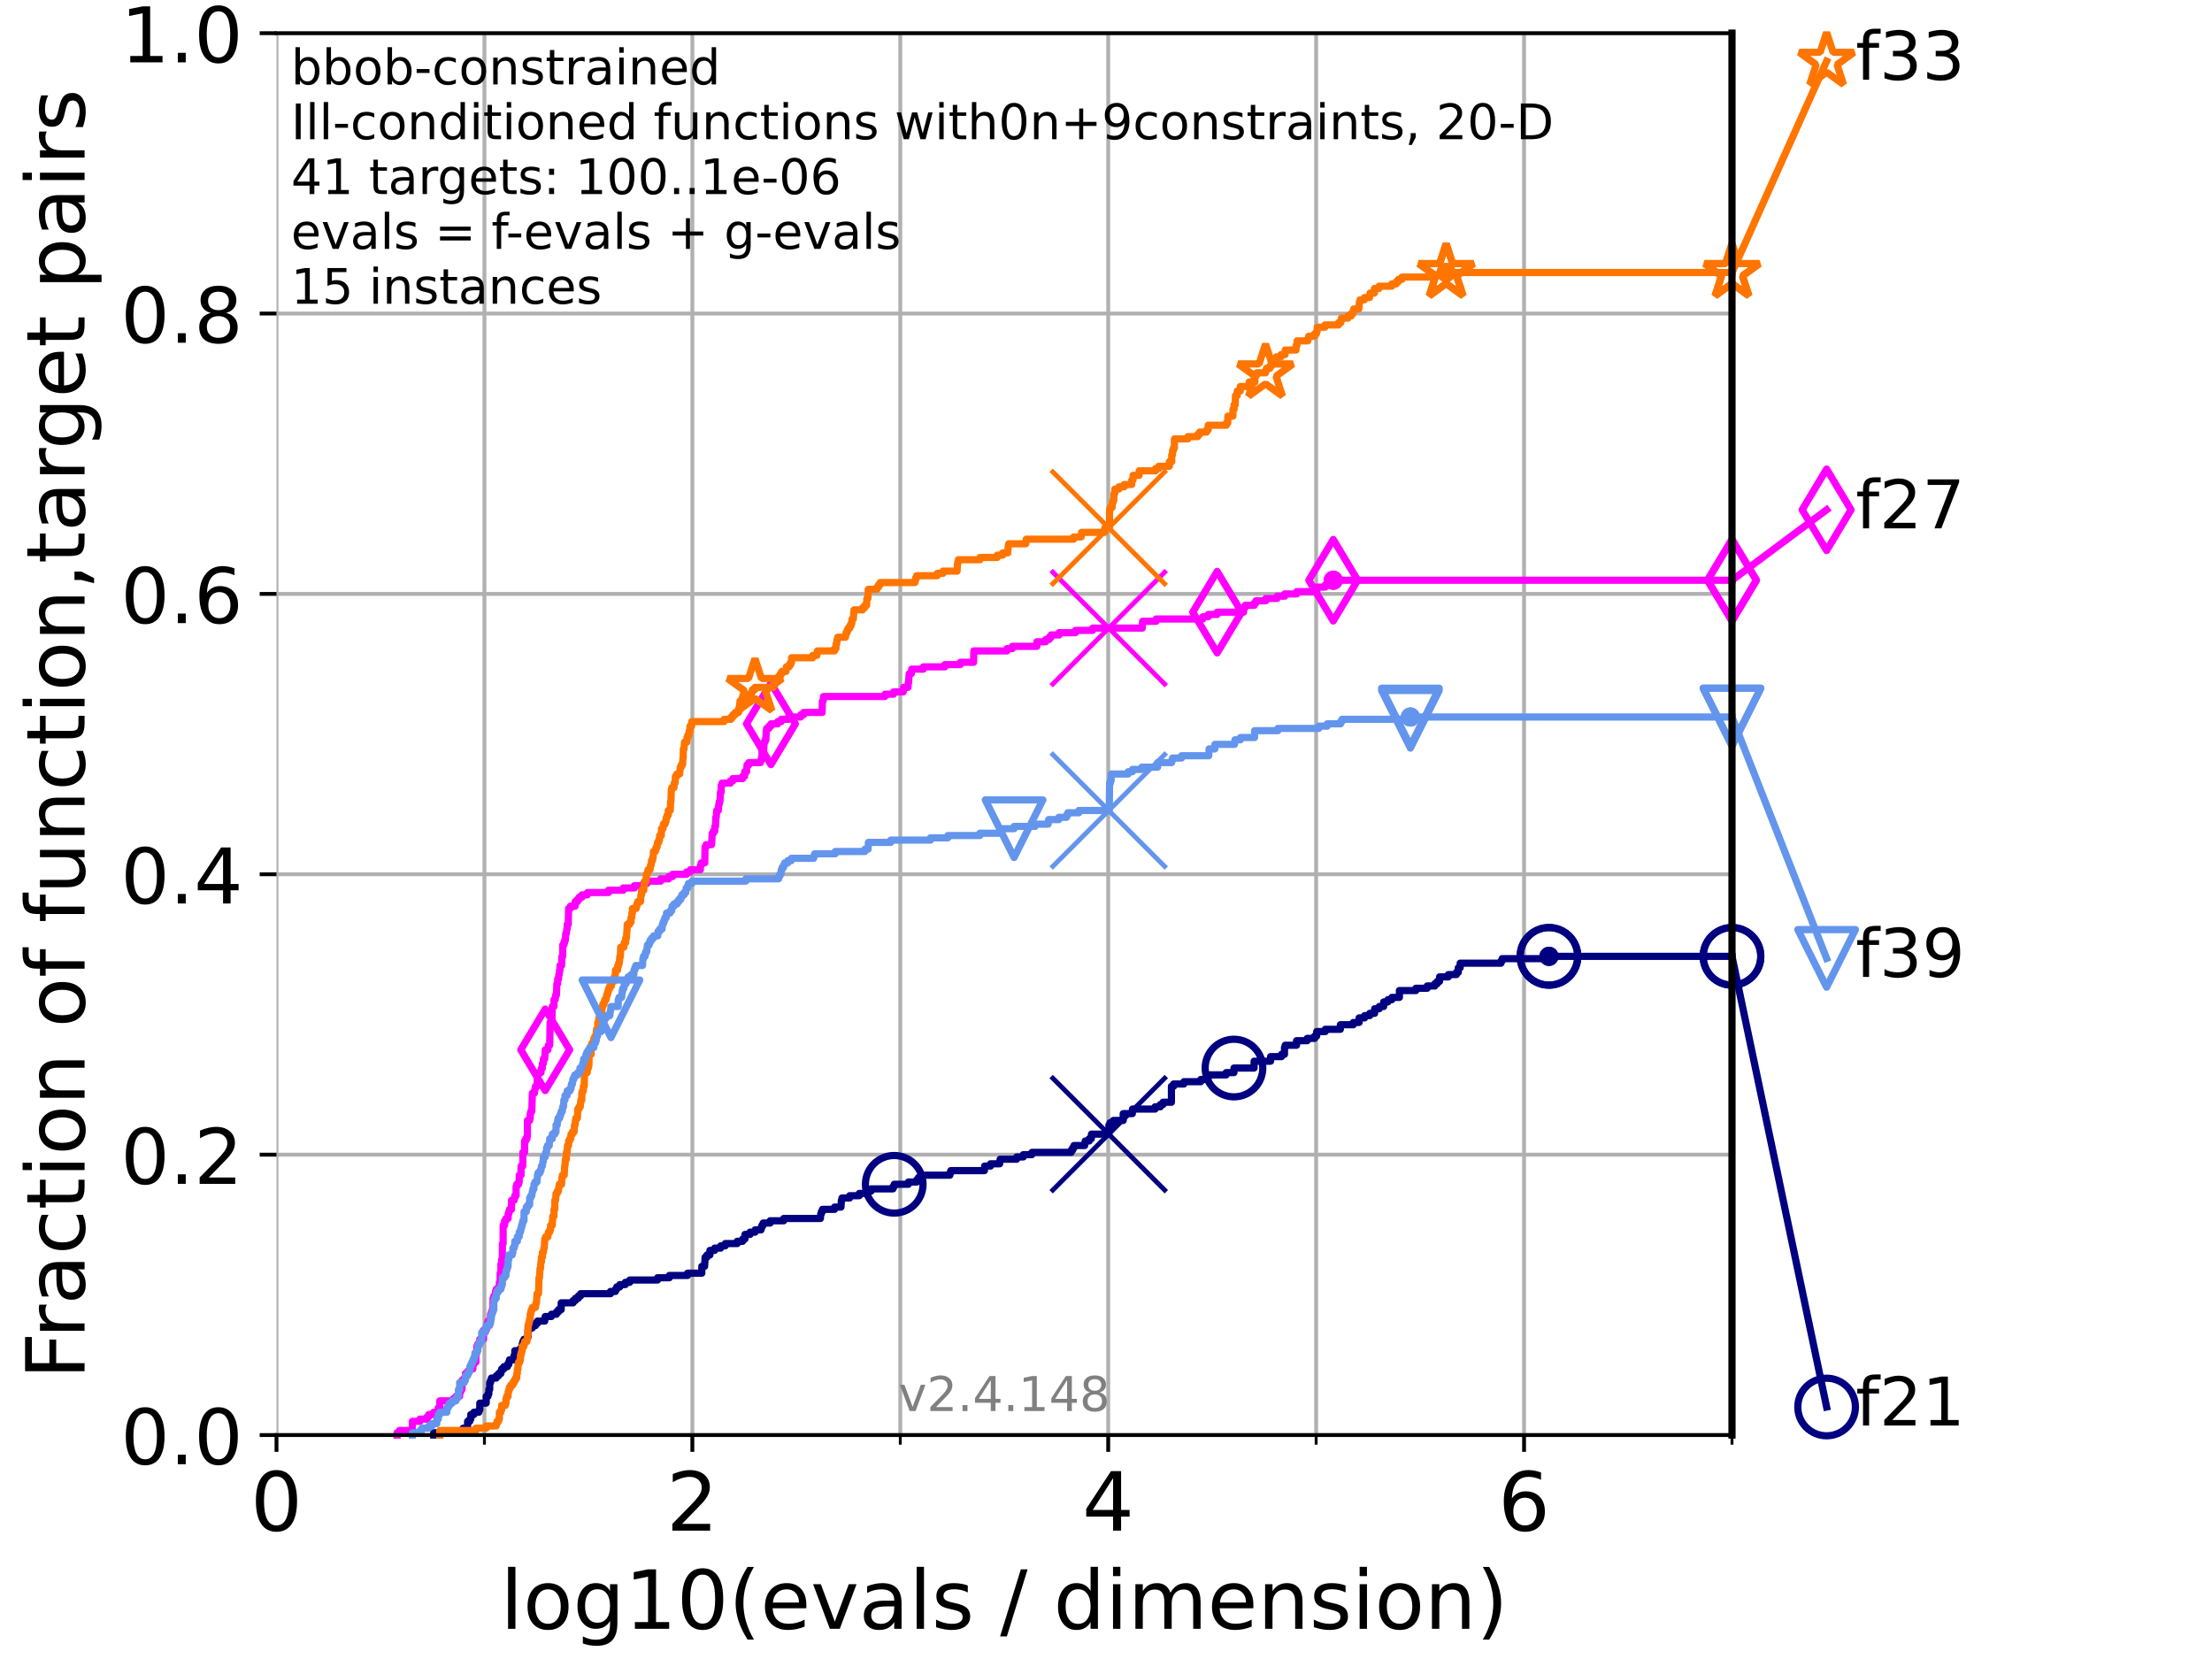 <?xml version="1.0" encoding="utf-8" standalone="no"?>
<!DOCTYPE svg PUBLIC "-//W3C//DTD SVG 1.1//EN"
  "http://www.w3.org/Graphics/SVG/1.1/DTD/svg11.dtd">
<!-- Created with matplotlib (https://matplotlib.org/) -->
<svg height="345.6pt" version="1.1" viewBox="0 0 460.8 345.6" width="460.8pt" xmlns="http://www.w3.org/2000/svg" xmlns:xlink="http://www.w3.org/1999/xlink">
 <defs>
  <style type="text/css">*{stroke-linecap:butt;stroke-linejoin:round;}</style>
 </defs>
 <g id="figure_1">
  <g id="patch_1">
   <path d="M 0 345.6 
L 460.8 345.6 
L 460.8 0 
L 0 0 
z
" style="fill:#ffffff;"/>
  </g>
  <g id="axes_1">
   <g id="patch_2">
    <path d="M 57.6 298.944 
L 360.806 298.944 
L 360.806 6.912 
L 57.6 6.912 
z
" style="fill:#ffffff;"/>
   </g>
   <g id="matplotlib.axis_1">
    <g id="xtick_1">
     <g id="line2d_1">
      <path clip-path="url(#pec232ab509)" d="M 57.6 298.944 
L 57.6 6.912 
" style="fill:none;stroke:#b0b0b0;stroke-linecap:square;stroke-width:0.8;"/>
     </g>
     <g id="line2d_2">
      <defs>
       <path d="M 0 0 
L 0 3.5 
" id="m81df8286fc" style="stroke:#000000;stroke-width:0.8;"/>
      </defs>
      <g>
       <use style="stroke:#000000;stroke-width:0.8;" x="57.6" xlink:href="#m81df8286fc" y="298.944"/>
      </g>
     </g>
     <g id="text_1">
      <!-- 0 -->
      <g transform="translate(52.192 318.861)scale(0.17 -0.17)">
       <defs>
        <path d="M 31.781 66.406 
Q 24.172 66.406 20.328 58.906 
Q 16.5 51.422 16.5 36.375 
Q 16.5 21.391 20.328 13.891 
Q 24.172 6.391 31.781 6.391 
Q 39.453 6.391 43.281 13.891 
Q 47.125 21.391 47.125 36.375 
Q 47.125 51.422 43.281 58.906 
Q 39.453 66.406 31.781 66.406 
z
M 31.781 74.219 
Q 44.047 74.219 50.516 64.516 
Q 56.984 54.828 56.984 36.375 
Q 56.984 17.969 50.516 8.266 
Q 44.047 -1.422 31.781 -1.422 
Q 19.531 -1.422 13.062 8.266 
Q 6.594 17.969 6.594 36.375 
Q 6.594 54.828 13.062 64.516 
Q 19.531 74.219 31.781 74.219 
z
" id="DejaVuSans-48"/>
       </defs>
       <use xlink:href="#DejaVuSans-48"/>
      </g>
     </g>
    </g>
    <g id="xtick_2">
     <g id="line2d_3">
      <path clip-path="url(#pec232ab509)" d="M 144.23 298.944 
L 144.23 6.912 
" style="fill:none;stroke:#b0b0b0;stroke-linecap:square;stroke-width:0.8;"/>
     </g>
     <g id="line2d_4">
      <g>
       <use style="stroke:#000000;stroke-width:0.8;" x="144.23" xlink:href="#m81df8286fc" y="298.944"/>
      </g>
     </g>
     <g id="text_2">
      <!-- 2 -->
      <g transform="translate(138.822 318.861)scale(0.17 -0.17)">
       <defs>
        <path d="M 19.188 8.297 
L 53.609 8.297 
L 53.609 0 
L 7.328 0 
L 7.328 8.297 
Q 12.938 14.109 22.625 23.891 
Q 32.328 33.688 34.812 36.531 
Q 39.547 41.844 41.422 45.531 
Q 43.312 49.219 43.312 52.781 
Q 43.312 58.594 39.234 62.25 
Q 35.156 65.922 28.609 65.922 
Q 23.969 65.922 18.812 64.312 
Q 13.672 62.703 7.812 59.422 
L 7.812 69.391 
Q 13.766 71.781 18.938 73 
Q 24.125 74.219 28.422 74.219 
Q 39.75 74.219 46.484 68.547 
Q 53.219 62.891 53.219 53.422 
Q 53.219 48.922 51.531 44.891 
Q 49.859 40.875 45.406 35.406 
Q 44.188 33.984 37.641 27.219 
Q 31.109 20.453 19.188 8.297 
z
" id="DejaVuSans-50"/>
       </defs>
       <use xlink:href="#DejaVuSans-50"/>
      </g>
     </g>
    </g>
    <g id="xtick_3">
     <g id="line2d_5">
      <path clip-path="url(#pec232ab509)" d="M 230.861 298.944 
L 230.861 6.912 
" style="fill:none;stroke:#b0b0b0;stroke-linecap:square;stroke-width:0.8;"/>
     </g>
     <g id="line2d_6">
      <g>
       <use style="stroke:#000000;stroke-width:0.8;" x="230.861" xlink:href="#m81df8286fc" y="298.944"/>
      </g>
     </g>
     <g id="text_3">
      <!-- 4 -->
      <g transform="translate(225.453 318.861)scale(0.17 -0.17)">
       <defs>
        <path d="M 37.797 64.312 
L 12.891 25.391 
L 37.797 25.391 
z
M 35.203 72.906 
L 47.609 72.906 
L 47.609 25.391 
L 58.016 25.391 
L 58.016 17.188 
L 47.609 17.188 
L 47.609 0 
L 37.797 0 
L 37.797 17.188 
L 4.891 17.188 
L 4.891 26.703 
z
" id="DejaVuSans-52"/>
       </defs>
       <use xlink:href="#DejaVuSans-52"/>
      </g>
     </g>
    </g>
    <g id="xtick_4">
     <g id="line2d_7">
      <path clip-path="url(#pec232ab509)" d="M 317.491 298.944 
L 317.491 6.912 
" style="fill:none;stroke:#b0b0b0;stroke-linecap:square;stroke-width:0.8;"/>
     </g>
     <g id="line2d_8">
      <g>
       <use style="stroke:#000000;stroke-width:0.8;" x="317.491" xlink:href="#m81df8286fc" y="298.944"/>
      </g>
     </g>
     <g id="text_4">
      <!-- 6 -->
      <g transform="translate(312.083 318.861)scale(0.17 -0.17)">
       <defs>
        <path d="M 33.016 40.375 
Q 26.375 40.375 22.484 35.828 
Q 18.609 31.297 18.609 23.391 
Q 18.609 15.531 22.484 10.953 
Q 26.375 6.391 33.016 6.391 
Q 39.656 6.391 43.531 10.953 
Q 47.406 15.531 47.406 23.391 
Q 47.406 31.297 43.531 35.828 
Q 39.656 40.375 33.016 40.375 
z
M 52.594 71.297 
L 52.594 62.312 
Q 48.875 64.062 45.094 64.984 
Q 41.312 65.922 37.594 65.922 
Q 27.828 65.922 22.672 59.328 
Q 17.531 52.734 16.797 39.406 
Q 19.672 43.656 24.016 45.922 
Q 28.375 48.188 33.594 48.188 
Q 44.578 48.188 50.953 41.516 
Q 57.328 34.859 57.328 23.391 
Q 57.328 12.156 50.688 5.359 
Q 44.047 -1.422 33.016 -1.422 
Q 20.359 -1.422 13.672 8.266 
Q 6.984 17.969 6.984 36.375 
Q 6.984 53.656 15.188 63.938 
Q 23.391 74.219 37.203 74.219 
Q 40.922 74.219 44.703 73.484 
Q 48.484 72.75 52.594 71.297 
z
" id="DejaVuSans-54"/>
       </defs>
       <use xlink:href="#DejaVuSans-54"/>
      </g>
     </g>
    </g>
    <g id="xtick_5">
     <g id="line2d_9">
      <path clip-path="url(#pec232ab509)" d="M 100.915 298.944 
L 100.915 6.912 
" style="fill:none;stroke:#b0b0b0;stroke-linecap:square;stroke-width:0.8;"/>
     </g>
     <g id="line2d_10">
      <defs>
       <path d="M 0 0 
L 0 2 
" id="ma032d03ad4" style="stroke:#000000;stroke-width:0.6;"/>
      </defs>
      <g>
       <use style="stroke:#000000;stroke-width:0.6;" x="100.915" xlink:href="#ma032d03ad4" y="298.944"/>
      </g>
     </g>
    </g>
    <g id="xtick_6">
     <g id="line2d_11">
      <path clip-path="url(#pec232ab509)" d="M 187.546 298.944 
L 187.546 6.912 
" style="fill:none;stroke:#b0b0b0;stroke-linecap:square;stroke-width:0.8;"/>
     </g>
     <g id="line2d_12">
      <g>
       <use style="stroke:#000000;stroke-width:0.6;" x="187.546" xlink:href="#ma032d03ad4" y="298.944"/>
      </g>
     </g>
    </g>
    <g id="xtick_7">
     <g id="line2d_13">
      <path clip-path="url(#pec232ab509)" d="M 274.176 298.944 
L 274.176 6.912 
" style="fill:none;stroke:#b0b0b0;stroke-linecap:square;stroke-width:0.8;"/>
     </g>
     <g id="line2d_14">
      <g>
       <use style="stroke:#000000;stroke-width:0.6;" x="274.176" xlink:href="#ma032d03ad4" y="298.944"/>
      </g>
     </g>
    </g>
    <g id="xtick_8">
     <g id="line2d_15">
      <path clip-path="url(#pec232ab509)" d="M 360.806 298.944 
L 360.806 6.912 
" style="fill:none;stroke:#b0b0b0;stroke-linecap:square;stroke-width:0.8;"/>
     </g>
     <g id="line2d_16">
      <g>
       <use style="stroke:#000000;stroke-width:0.6;" x="360.806" xlink:href="#ma032d03ad4" y="298.944"/>
      </g>
     </g>
    </g>
    <g id="text_5">
     <!-- log10(evals / dimension) -->
     <g transform="translate(104.239 339.314)scale(0.17 -0.17)">
      <defs>
       <path d="M 9.422 75.984 
L 18.406 75.984 
L 18.406 0 
L 9.422 0 
z
" id="DejaVuSans-108"/>
       <path d="M 30.609 48.391 
Q 23.391 48.391 19.188 42.75 
Q 14.984 37.109 14.984 27.297 
Q 14.984 17.484 19.156 11.844 
Q 23.344 6.203 30.609 6.203 
Q 37.797 6.203 41.984 11.859 
Q 46.188 17.531 46.188 27.297 
Q 46.188 37.016 41.984 42.703 
Q 37.797 48.391 30.609 48.391 
z
M 30.609 56 
Q 42.328 56 49.016 48.375 
Q 55.719 40.766 55.719 27.297 
Q 55.719 13.875 49.016 6.219 
Q 42.328 -1.422 30.609 -1.422 
Q 18.844 -1.422 12.172 6.219 
Q 5.516 13.875 5.516 27.297 
Q 5.516 40.766 12.172 48.375 
Q 18.844 56 30.609 56 
z
" id="DejaVuSans-111"/>
       <path d="M 45.406 27.984 
Q 45.406 37.75 41.375 43.109 
Q 37.359 48.484 30.078 48.484 
Q 22.859 48.484 18.828 43.109 
Q 14.797 37.75 14.797 27.984 
Q 14.797 18.266 18.828 12.891 
Q 22.859 7.516 30.078 7.516 
Q 37.359 7.516 41.375 12.891 
Q 45.406 18.266 45.406 27.984 
z
M 54.391 6.781 
Q 54.391 -7.172 48.188 -13.984 
Q 42 -20.797 29.203 -20.797 
Q 24.469 -20.797 20.266 -20.094 
Q 16.062 -19.391 12.109 -17.922 
L 12.109 -9.188 
Q 16.062 -11.328 19.922 -12.344 
Q 23.781 -13.375 27.781 -13.375 
Q 36.625 -13.375 41.016 -8.766 
Q 45.406 -4.156 45.406 5.172 
L 45.406 9.625 
Q 42.625 4.781 38.281 2.391 
Q 33.938 0 27.875 0 
Q 17.828 0 11.672 7.656 
Q 5.516 15.328 5.516 27.984 
Q 5.516 40.672 11.672 48.328 
Q 17.828 56 27.875 56 
Q 33.938 56 38.281 53.609 
Q 42.625 51.219 45.406 46.391 
L 45.406 54.688 
L 54.391 54.688 
z
" id="DejaVuSans-103"/>
       <path d="M 12.406 8.297 
L 28.516 8.297 
L 28.516 63.922 
L 10.984 60.406 
L 10.984 69.391 
L 28.422 72.906 
L 38.281 72.906 
L 38.281 8.297 
L 54.391 8.297 
L 54.391 0 
L 12.406 0 
z
" id="DejaVuSans-49"/>
       <path d="M 31 75.875 
Q 24.469 64.656 21.281 53.656 
Q 18.109 42.672 18.109 31.391 
Q 18.109 20.125 21.312 9.062 
Q 24.516 -2 31 -13.188 
L 23.188 -13.188 
Q 15.875 -1.703 12.234 9.375 
Q 8.594 20.453 8.594 31.391 
Q 8.594 42.281 12.203 53.312 
Q 15.828 64.359 23.188 75.875 
z
" id="DejaVuSans-40"/>
       <path d="M 56.203 29.594 
L 56.203 25.203 
L 14.891 25.203 
Q 15.484 15.922 20.484 11.062 
Q 25.484 6.203 34.422 6.203 
Q 39.594 6.203 44.453 7.469 
Q 49.312 8.734 54.109 11.281 
L 54.109 2.781 
Q 49.266 0.734 44.188 -0.344 
Q 39.109 -1.422 33.891 -1.422 
Q 20.797 -1.422 13.156 6.188 
Q 5.516 13.812 5.516 26.812 
Q 5.516 40.234 12.766 48.109 
Q 20.016 56 32.328 56 
Q 43.359 56 49.781 48.891 
Q 56.203 41.797 56.203 29.594 
z
M 47.219 32.234 
Q 47.125 39.594 43.094 43.984 
Q 39.062 48.391 32.422 48.391 
Q 24.906 48.391 20.391 44.141 
Q 15.875 39.891 15.188 32.172 
z
" id="DejaVuSans-101"/>
       <path d="M 2.984 54.688 
L 12.5 54.688 
L 29.594 8.797 
L 46.688 54.688 
L 56.203 54.688 
L 35.688 0 
L 23.484 0 
z
" id="DejaVuSans-118"/>
       <path d="M 34.281 27.484 
Q 23.391 27.484 19.188 25 
Q 14.984 22.516 14.984 16.5 
Q 14.984 11.719 18.141 8.906 
Q 21.297 6.109 26.703 6.109 
Q 34.188 6.109 38.703 11.406 
Q 43.219 16.703 43.219 25.484 
L 43.219 27.484 
z
M 52.203 31.203 
L 52.203 0 
L 43.219 0 
L 43.219 8.297 
Q 40.141 3.328 35.547 0.953 
Q 30.953 -1.422 24.312 -1.422 
Q 15.922 -1.422 10.953 3.297 
Q 6 8.016 6 15.922 
Q 6 25.141 12.172 29.828 
Q 18.359 34.516 30.609 34.516 
L 43.219 34.516 
L 43.219 35.406 
Q 43.219 41.609 39.141 45 
Q 35.062 48.391 27.688 48.391 
Q 23 48.391 18.547 47.266 
Q 14.109 46.141 10.016 43.891 
L 10.016 52.203 
Q 14.938 54.109 19.578 55.047 
Q 24.219 56 28.609 56 
Q 40.484 56 46.344 49.844 
Q 52.203 43.703 52.203 31.203 
z
" id="DejaVuSans-97"/>
       <path d="M 44.281 53.078 
L 44.281 44.578 
Q 40.484 46.531 36.375 47.5 
Q 32.281 48.484 27.875 48.484 
Q 21.188 48.484 17.844 46.438 
Q 14.5 44.391 14.5 40.281 
Q 14.5 37.156 16.891 35.375 
Q 19.281 33.594 26.516 31.984 
L 29.594 31.297 
Q 39.156 29.25 43.188 25.516 
Q 47.219 21.781 47.219 15.094 
Q 47.219 7.469 41.188 3.016 
Q 35.156 -1.422 24.609 -1.422 
Q 20.219 -1.422 15.453 -0.562 
Q 10.688 0.297 5.422 2 
L 5.422 11.281 
Q 10.406 8.688 15.234 7.391 
Q 20.062 6.109 24.812 6.109 
Q 31.156 6.109 34.562 8.281 
Q 37.984 10.453 37.984 14.406 
Q 37.984 18.062 35.516 20.016 
Q 33.062 21.969 24.703 23.781 
L 21.578 24.516 
Q 13.234 26.266 9.516 29.906 
Q 5.812 33.547 5.812 39.891 
Q 5.812 47.609 11.281 51.797 
Q 16.75 56 26.812 56 
Q 31.781 56 36.172 55.266 
Q 40.578 54.547 44.281 53.078 
z
" id="DejaVuSans-115"/>
       <path id="DejaVuSans-32"/>
       <path d="M 25.391 72.906 
L 33.688 72.906 
L 8.297 -9.281 
L 0 -9.281 
z
" id="DejaVuSans-47"/>
       <path d="M 45.406 46.391 
L 45.406 75.984 
L 54.391 75.984 
L 54.391 0 
L 45.406 0 
L 45.406 8.203 
Q 42.578 3.328 38.25 0.953 
Q 33.938 -1.422 27.875 -1.422 
Q 17.969 -1.422 11.734 6.484 
Q 5.516 14.406 5.516 27.297 
Q 5.516 40.188 11.734 48.094 
Q 17.969 56 27.875 56 
Q 33.938 56 38.25 53.625 
Q 42.578 51.266 45.406 46.391 
z
M 14.797 27.297 
Q 14.797 17.391 18.875 11.75 
Q 22.953 6.109 30.078 6.109 
Q 37.203 6.109 41.297 11.75 
Q 45.406 17.391 45.406 27.297 
Q 45.406 37.203 41.297 42.844 
Q 37.203 48.484 30.078 48.484 
Q 22.953 48.484 18.875 42.844 
Q 14.797 37.203 14.797 27.297 
z
" id="DejaVuSans-100"/>
       <path d="M 9.422 54.688 
L 18.406 54.688 
L 18.406 0 
L 9.422 0 
z
M 9.422 75.984 
L 18.406 75.984 
L 18.406 64.594 
L 9.422 64.594 
z
" id="DejaVuSans-105"/>
       <path d="M 52 44.188 
Q 55.375 50.25 60.062 53.125 
Q 64.75 56 71.094 56 
Q 79.641 56 84.281 50.016 
Q 88.922 44.047 88.922 33.016 
L 88.922 0 
L 79.891 0 
L 79.891 32.719 
Q 79.891 40.578 77.094 44.375 
Q 74.312 48.188 68.609 48.188 
Q 61.625 48.188 57.562 43.547 
Q 53.516 38.922 53.516 30.906 
L 53.516 0 
L 44.484 0 
L 44.484 32.719 
Q 44.484 40.625 41.703 44.406 
Q 38.922 48.188 33.109 48.188 
Q 26.219 48.188 22.156 43.531 
Q 18.109 38.875 18.109 30.906 
L 18.109 0 
L 9.078 0 
L 9.078 54.688 
L 18.109 54.688 
L 18.109 46.188 
Q 21.188 51.219 25.484 53.609 
Q 29.781 56 35.688 56 
Q 41.656 56 45.828 52.969 
Q 50 49.953 52 44.188 
z
" id="DejaVuSans-109"/>
       <path d="M 54.891 33.016 
L 54.891 0 
L 45.906 0 
L 45.906 32.719 
Q 45.906 40.484 42.875 44.328 
Q 39.844 48.188 33.797 48.188 
Q 26.516 48.188 22.312 43.547 
Q 18.109 38.922 18.109 30.906 
L 18.109 0 
L 9.078 0 
L 9.078 54.688 
L 18.109 54.688 
L 18.109 46.188 
Q 21.344 51.125 25.703 53.562 
Q 30.078 56 35.797 56 
Q 45.219 56 50.047 50.172 
Q 54.891 44.344 54.891 33.016 
z
" id="DejaVuSans-110"/>
       <path d="M 8.016 75.875 
L 15.828 75.875 
Q 23.141 64.359 26.781 53.312 
Q 30.422 42.281 30.422 31.391 
Q 30.422 20.453 26.781 9.375 
Q 23.141 -1.703 15.828 -13.188 
L 8.016 -13.188 
Q 14.5 -2 17.703 9.062 
Q 20.906 20.125 20.906 31.391 
Q 20.906 42.672 17.703 53.656 
Q 14.5 64.656 8.016 75.875 
z
" id="DejaVuSans-41"/>
      </defs>
      <use xlink:href="#DejaVuSans-108"/>
      <use x="27.783" xlink:href="#DejaVuSans-111"/>
      <use x="88.965" xlink:href="#DejaVuSans-103"/>
      <use x="152.441" xlink:href="#DejaVuSans-49"/>
      <use x="216.064" xlink:href="#DejaVuSans-48"/>
      <use x="279.688" xlink:href="#DejaVuSans-40"/>
      <use x="318.701" xlink:href="#DejaVuSans-101"/>
      <use x="380.225" xlink:href="#DejaVuSans-118"/>
      <use x="439.404" xlink:href="#DejaVuSans-97"/>
      <use x="500.684" xlink:href="#DejaVuSans-108"/>
      <use x="528.467" xlink:href="#DejaVuSans-115"/>
      <use x="580.566" xlink:href="#DejaVuSans-32"/>
      <use x="612.354" xlink:href="#DejaVuSans-47"/>
      <use x="646.045" xlink:href="#DejaVuSans-32"/>
      <use x="677.832" xlink:href="#DejaVuSans-100"/>
      <use x="741.309" xlink:href="#DejaVuSans-105"/>
      <use x="769.092" xlink:href="#DejaVuSans-109"/>
      <use x="866.504" xlink:href="#DejaVuSans-101"/>
      <use x="928.027" xlink:href="#DejaVuSans-110"/>
      <use x="991.406" xlink:href="#DejaVuSans-115"/>
      <use x="1043.506" xlink:href="#DejaVuSans-105"/>
      <use x="1071.289" xlink:href="#DejaVuSans-111"/>
      <use x="1132.471" xlink:href="#DejaVuSans-110"/>
      <use x="1195.85" xlink:href="#DejaVuSans-41"/>
     </g>
    </g>
   </g>
   <g id="matplotlib.axis_2">
    <g id="ytick_1">
     <g id="line2d_17">
      <path clip-path="url(#pec232ab509)" d="M 57.6 298.944 
L 360.806 298.944 
" style="fill:none;stroke:#b0b0b0;stroke-linecap:square;stroke-width:0.8;"/>
     </g>
     <g id="line2d_18">
      <defs>
       <path d="M 0 0 
L -3.5 0 
" id="m2e7c56b85b" style="stroke:#000000;stroke-width:0.8;"/>
      </defs>
      <g>
       <use style="stroke:#000000;stroke-width:0.8;" x="57.6" xlink:href="#m2e7c56b85b" y="298.944"/>
      </g>
     </g>
     <g id="text_6">
      <!-- 0.0 -->
      <g transform="translate(25.155 305.023)scale(0.16 -0.16)">
       <defs>
        <path d="M 10.688 12.406 
L 21 12.406 
L 21 0 
L 10.688 0 
z
" id="DejaVuSans-46"/>
       </defs>
       <use xlink:href="#DejaVuSans-48"/>
       <use x="63.623" xlink:href="#DejaVuSans-46"/>
       <use x="95.41" xlink:href="#DejaVuSans-48"/>
      </g>
     </g>
    </g>
    <g id="ytick_2">
     <g id="line2d_19">
      <path clip-path="url(#pec232ab509)" d="M 57.6 240.538 
L 360.806 240.538 
" style="fill:none;stroke:#b0b0b0;stroke-linecap:square;stroke-width:0.8;"/>
     </g>
     <g id="line2d_20">
      <g>
       <use style="stroke:#000000;stroke-width:0.8;" x="57.6" xlink:href="#m2e7c56b85b" y="240.538"/>
      </g>
     </g>
     <g id="text_7">
      <!-- 0.2 -->
      <g transform="translate(25.155 246.616)scale(0.16 -0.16)">
       <use xlink:href="#DejaVuSans-48"/>
       <use x="63.623" xlink:href="#DejaVuSans-46"/>
       <use x="95.41" xlink:href="#DejaVuSans-50"/>
      </g>
     </g>
    </g>
    <g id="ytick_3">
     <g id="line2d_21">
      <path clip-path="url(#pec232ab509)" d="M 57.6 182.131 
L 360.806 182.131 
" style="fill:none;stroke:#b0b0b0;stroke-linecap:square;stroke-width:0.8;"/>
     </g>
     <g id="line2d_22">
      <g>
       <use style="stroke:#000000;stroke-width:0.8;" x="57.6" xlink:href="#m2e7c56b85b" y="182.131"/>
      </g>
     </g>
     <g id="text_8">
      <!-- 0.4 -->
      <g transform="translate(25.155 188.21)scale(0.16 -0.16)">
       <use xlink:href="#DejaVuSans-48"/>
       <use x="63.623" xlink:href="#DejaVuSans-46"/>
       <use x="95.41" xlink:href="#DejaVuSans-52"/>
      </g>
     </g>
    </g>
    <g id="ytick_4">
     <g id="line2d_23">
      <path clip-path="url(#pec232ab509)" d="M 57.6 123.725 
L 360.806 123.725 
" style="fill:none;stroke:#b0b0b0;stroke-linecap:square;stroke-width:0.8;"/>
     </g>
     <g id="line2d_24">
      <g>
       <use style="stroke:#000000;stroke-width:0.8;" x="57.6" xlink:href="#m2e7c56b85b" y="123.725"/>
      </g>
     </g>
     <g id="text_9">
      <!-- 0.6 -->
      <g transform="translate(25.155 129.804)scale(0.16 -0.16)">
       <use xlink:href="#DejaVuSans-48"/>
       <use x="63.623" xlink:href="#DejaVuSans-46"/>
       <use x="95.41" xlink:href="#DejaVuSans-54"/>
      </g>
     </g>
    </g>
    <g id="ytick_5">
     <g id="line2d_25">
      <path clip-path="url(#pec232ab509)" d="M 57.6 65.318 
L 360.806 65.318 
" style="fill:none;stroke:#b0b0b0;stroke-linecap:square;stroke-width:0.8;"/>
     </g>
     <g id="line2d_26">
      <g>
       <use style="stroke:#000000;stroke-width:0.8;" x="57.6" xlink:href="#m2e7c56b85b" y="65.318"/>
      </g>
     </g>
     <g id="text_10">
      <!-- 0.8 -->
      <g transform="translate(25.155 71.397)scale(0.16 -0.16)">
       <defs>
        <path d="M 31.781 34.625 
Q 24.75 34.625 20.719 30.859 
Q 16.703 27.094 16.703 20.516 
Q 16.703 13.922 20.719 10.156 
Q 24.75 6.391 31.781 6.391 
Q 38.812 6.391 42.859 10.172 
Q 46.922 13.969 46.922 20.516 
Q 46.922 27.094 42.891 30.859 
Q 38.875 34.625 31.781 34.625 
z
M 21.922 38.812 
Q 15.578 40.375 12.031 44.719 
Q 8.5 49.078 8.5 55.328 
Q 8.5 64.062 14.719 69.141 
Q 20.953 74.219 31.781 74.219 
Q 42.672 74.219 48.875 69.141 
Q 55.078 64.062 55.078 55.328 
Q 55.078 49.078 51.531 44.719 
Q 48 40.375 41.703 38.812 
Q 48.828 37.156 52.797 32.312 
Q 56.781 27.484 56.781 20.516 
Q 56.781 9.906 50.312 4.234 
Q 43.844 -1.422 31.781 -1.422 
Q 19.734 -1.422 13.25 4.234 
Q 6.781 9.906 6.781 20.516 
Q 6.781 27.484 10.781 32.312 
Q 14.797 37.156 21.922 38.812 
z
M 18.312 54.391 
Q 18.312 48.734 21.844 45.562 
Q 25.391 42.391 31.781 42.391 
Q 38.141 42.391 41.719 45.562 
Q 45.312 48.734 45.312 54.391 
Q 45.312 60.062 41.719 63.234 
Q 38.141 66.406 31.781 66.406 
Q 25.391 66.406 21.844 63.234 
Q 18.312 60.062 18.312 54.391 
z
" id="DejaVuSans-56"/>
       </defs>
       <use xlink:href="#DejaVuSans-48"/>
       <use x="63.623" xlink:href="#DejaVuSans-46"/>
       <use x="95.41" xlink:href="#DejaVuSans-56"/>
      </g>
     </g>
    </g>
    <g id="ytick_6">
     <g id="line2d_27">
      <path clip-path="url(#pec232ab509)" d="M 57.6 6.912 
L 360.806 6.912 
" style="fill:none;stroke:#b0b0b0;stroke-linecap:square;stroke-width:0.8;"/>
     </g>
     <g id="line2d_28">
      <g>
       <use style="stroke:#000000;stroke-width:0.8;" x="57.6" xlink:href="#m2e7c56b85b" y="6.912"/>
      </g>
     </g>
     <g id="text_11">
      <!-- 1.0 -->
      <g transform="translate(25.155 12.991)scale(0.16 -0.16)">
       <use xlink:href="#DejaVuSans-49"/>
       <use x="63.623" xlink:href="#DejaVuSans-46"/>
       <use x="95.41" xlink:href="#DejaVuSans-48"/>
      </g>
     </g>
    </g>
    <g id="text_12">
     <!-- Fraction of function,target pairs -->
     <g transform="translate(17.62 287.313)rotate(-90)scale(0.17 -0.17)">
      <defs>
       <path d="M 9.812 72.906 
L 51.703 72.906 
L 51.703 64.594 
L 19.672 64.594 
L 19.672 43.109 
L 48.578 43.109 
L 48.578 34.812 
L 19.672 34.812 
L 19.672 0 
L 9.812 0 
z
" id="DejaVuSans-70"/>
       <path d="M 41.109 46.297 
Q 39.594 47.172 37.812 47.578 
Q 36.031 48 33.891 48 
Q 26.266 48 22.188 43.047 
Q 18.109 38.094 18.109 28.812 
L 18.109 0 
L 9.078 0 
L 9.078 54.688 
L 18.109 54.688 
L 18.109 46.188 
Q 20.953 51.172 25.484 53.578 
Q 30.031 56 36.531 56 
Q 37.453 56 38.578 55.875 
Q 39.703 55.766 41.062 55.516 
z
" id="DejaVuSans-114"/>
       <path d="M 48.781 52.594 
L 48.781 44.188 
Q 44.969 46.297 41.141 47.344 
Q 37.312 48.391 33.406 48.391 
Q 24.656 48.391 19.812 42.844 
Q 14.984 37.312 14.984 27.297 
Q 14.984 17.281 19.812 11.734 
Q 24.656 6.203 33.406 6.203 
Q 37.312 6.203 41.141 7.25 
Q 44.969 8.297 48.781 10.406 
L 48.781 2.094 
Q 45.016 0.344 40.984 -0.531 
Q 36.969 -1.422 32.422 -1.422 
Q 20.062 -1.422 12.781 6.344 
Q 5.516 14.109 5.516 27.297 
Q 5.516 40.672 12.859 48.328 
Q 20.219 56 33.016 56 
Q 37.156 56 41.109 55.141 
Q 45.062 54.297 48.781 52.594 
z
" id="DejaVuSans-99"/>
       <path d="M 18.312 70.219 
L 18.312 54.688 
L 36.812 54.688 
L 36.812 47.703 
L 18.312 47.703 
L 18.312 18.016 
Q 18.312 11.328 20.141 9.422 
Q 21.969 7.516 27.594 7.516 
L 36.812 7.516 
L 36.812 0 
L 27.594 0 
Q 17.188 0 13.234 3.875 
Q 9.281 7.766 9.281 18.016 
L 9.281 47.703 
L 2.688 47.703 
L 2.688 54.688 
L 9.281 54.688 
L 9.281 70.219 
z
" id="DejaVuSans-116"/>
       <path d="M 37.109 75.984 
L 37.109 68.5 
L 28.516 68.5 
Q 23.688 68.5 21.797 66.547 
Q 19.922 64.594 19.922 59.516 
L 19.922 54.688 
L 34.719 54.688 
L 34.719 47.703 
L 19.922 47.703 
L 19.922 0 
L 10.891 0 
L 10.891 47.703 
L 2.297 47.703 
L 2.297 54.688 
L 10.891 54.688 
L 10.891 58.5 
Q 10.891 67.625 15.141 71.797 
Q 19.391 75.984 28.609 75.984 
z
" id="DejaVuSans-102"/>
       <path d="M 8.5 21.578 
L 8.5 54.688 
L 17.484 54.688 
L 17.484 21.922 
Q 17.484 14.156 20.5 10.266 
Q 23.531 6.391 29.594 6.391 
Q 36.859 6.391 41.078 11.031 
Q 45.312 15.672 45.312 23.688 
L 45.312 54.688 
L 54.297 54.688 
L 54.297 0 
L 45.312 0 
L 45.312 8.406 
Q 42.047 3.422 37.719 1 
Q 33.406 -1.422 27.688 -1.422 
Q 18.266 -1.422 13.375 4.438 
Q 8.5 10.297 8.5 21.578 
z
M 31.109 56 
z
" id="DejaVuSans-117"/>
       <path d="M 11.719 12.406 
L 22.016 12.406 
L 22.016 4 
L 14.016 -11.625 
L 7.719 -11.625 
L 11.719 4 
z
" id="DejaVuSans-44"/>
       <path d="M 18.109 8.203 
L 18.109 -20.797 
L 9.078 -20.797 
L 9.078 54.688 
L 18.109 54.688 
L 18.109 46.391 
Q 20.953 51.266 25.266 53.625 
Q 29.594 56 35.594 56 
Q 45.562 56 51.781 48.094 
Q 58.016 40.188 58.016 27.297 
Q 58.016 14.406 51.781 6.484 
Q 45.562 -1.422 35.594 -1.422 
Q 29.594 -1.422 25.266 0.953 
Q 20.953 3.328 18.109 8.203 
z
M 48.688 27.297 
Q 48.688 37.203 44.609 42.844 
Q 40.531 48.484 33.406 48.484 
Q 26.266 48.484 22.188 42.844 
Q 18.109 37.203 18.109 27.297 
Q 18.109 17.391 22.188 11.75 
Q 26.266 6.109 33.406 6.109 
Q 40.531 6.109 44.609 11.75 
Q 48.688 17.391 48.688 27.297 
z
" id="DejaVuSans-112"/>
      </defs>
      <use xlink:href="#DejaVuSans-70"/>
      <use x="50.27" xlink:href="#DejaVuSans-114"/>
      <use x="91.383" xlink:href="#DejaVuSans-97"/>
      <use x="152.662" xlink:href="#DejaVuSans-99"/>
      <use x="207.643" xlink:href="#DejaVuSans-116"/>
      <use x="246.852" xlink:href="#DejaVuSans-105"/>
      <use x="274.635" xlink:href="#DejaVuSans-111"/>
      <use x="335.816" xlink:href="#DejaVuSans-110"/>
      <use x="399.195" xlink:href="#DejaVuSans-32"/>
      <use x="430.982" xlink:href="#DejaVuSans-111"/>
      <use x="492.164" xlink:href="#DejaVuSans-102"/>
      <use x="527.369" xlink:href="#DejaVuSans-32"/>
      <use x="559.156" xlink:href="#DejaVuSans-102"/>
      <use x="594.361" xlink:href="#DejaVuSans-117"/>
      <use x="657.74" xlink:href="#DejaVuSans-110"/>
      <use x="721.119" xlink:href="#DejaVuSans-99"/>
      <use x="776.1" xlink:href="#DejaVuSans-116"/>
      <use x="815.309" xlink:href="#DejaVuSans-105"/>
      <use x="843.092" xlink:href="#DejaVuSans-111"/>
      <use x="904.273" xlink:href="#DejaVuSans-110"/>
      <use x="967.652" xlink:href="#DejaVuSans-44"/>
      <use x="999.439" xlink:href="#DejaVuSans-116"/>
      <use x="1038.648" xlink:href="#DejaVuSans-97"/>
      <use x="1099.928" xlink:href="#DejaVuSans-114"/>
      <use x="1139.291" xlink:href="#DejaVuSans-103"/>
      <use x="1202.768" xlink:href="#DejaVuSans-101"/>
      <use x="1264.291" xlink:href="#DejaVuSans-116"/>
      <use x="1303.5" xlink:href="#DejaVuSans-32"/>
      <use x="1335.287" xlink:href="#DejaVuSans-112"/>
      <use x="1398.764" xlink:href="#DejaVuSans-97"/>
      <use x="1460.043" xlink:href="#DejaVuSans-105"/>
      <use x="1487.826" xlink:href="#DejaVuSans-114"/>
      <use x="1528.939" xlink:href="#DejaVuSans-115"/>
     </g>
    </g>
   </g>
   <g id="line2d_29">
    <defs>
     <path d="M 0 1.5 
C 0.398 1.5 0.779 1.342 1.061 1.061 
C 1.342 0.779 1.5 0.398 1.5 0 
C 1.5 -0.398 1.342 -0.779 1.061 -1.061 
C 0.779 -1.342 0.398 -1.5 0 -1.5 
C -0.398 -1.5 -0.779 -1.342 -1.061 -1.061 
C -1.342 -0.779 -1.5 -0.398 -1.5 0 
C -1.5 0.398 -1.342 0.779 -1.061 1.061 
C -0.779 1.342 -0.398 1.5 0 1.5 
z
" id="m6f6bf02f41" style="stroke:#000080;"/>
    </defs>
    <g>
     <use style="fill:#000080;stroke:#000080;" x="322.678" xlink:href="#m6f6bf02f41" y="199.226"/>
     <use style="fill:#000080;stroke:#000080;" x="322.678" xlink:href="#m6f6bf02f41" y="199.226"/>
    </g>
   </g>
   <g id="line2d_30">
    <path d="M 90.341 298.944 
L 90.341 298.469 
L 96.241 298.469 
L 96.241 297.994 
L 96.481 297.994 
L 96.481 297.519 
L 97.41 297.519 
L 97.41 296.095 
L 97.858 296.095 
L 97.858 295.62 
L 98.078 295.62 
L 98.078 294.67 
L 98.723 294.67 
L 98.723 294.196 
L 99.751 294.196 
L 99.751 293.721 
L 99.95 293.721 
L 99.95 292.296 
L 101.288 292.296 
L 101.288 290.872 
L 101.653 290.872 
L 101.653 290.397 
L 101.833 290.397 
L 101.833 289.447 
L 102.011 289.447 
L 102.011 288.022 
L 102.188 288.022 
L 102.188 287.548 
L 102.363 287.548 
L 102.363 287.073 
L 103.38 287.073 
L 103.38 286.598 
L 103.869 286.598 
L 103.869 286.123 
L 104.345 286.123 
L 104.345 285.648 
L 104.501 285.648 
L 104.501 285.173 
L 104.962 285.173 
L 104.962 284.699 
L 105.705 284.699 
L 105.705 284.224 
L 105.995 284.224 
L 105.995 283.749 
L 106.138 283.749 
L 106.138 283.274 
L 106.974 283.274 
L 106.974 282.799 
L 107.11 282.799 
L 107.11 282.324 
L 107.245 282.324 
L 107.245 281.375 
L 108.417 281.375 
L 108.417 280.9 
L 108.792 280.9 
L 108.792 279.95 
L 108.915 279.95 
L 108.915 279.475 
L 109.159 279.475 
L 109.159 279 
L 109.757 279 
L 109.757 278.526 
L 109.99 278.526 
L 109.99 277.101 
L 110.221 277.101 
L 110.221 276.626 
L 110.897 276.626 
L 110.897 276.151 
L 111.55 276.151 
L 111.55 275.676 
L 111.972 275.676 
L 111.972 275.202 
L 113.478 275.202 
L 113.574 274.252 
L 114.872 274.252 
L 114.872 273.777 
L 115.918 273.777 
L 115.918 273.302 
L 116.337 273.302 
L 116.337 272.827 
L 116.908 272.827 
L 116.908 271.403 
L 119.39 271.403 
L 119.39 270.928 
L 119.876 270.928 
L 119.876 270.453 
L 120.484 270.453 
L 120.484 269.978 
L 120.944 269.978 
L 120.944 269.503 
L 127.181 269.503 
L 127.181 269.029 
L 128.222 269.029 
L 128.222 268.554 
L 128.485 268.554 
L 128.485 268.079 
L 129.125 268.079 
L 129.125 267.604 
L 130.266 267.604 
L 130.266 267.129 
L 131.191 267.129 
L 131.191 266.654 
L 136.975 266.654 
L 136.975 266.179 
L 139.435 266.179 
L 139.435 265.705 
L 143.226 265.705 
L 143.226 265.23 
L 146.202 265.23 
L 146.202 263.805 
L 146.786 263.805 
L 146.884 261.906 
L 147.272 261.906 
L 147.272 261.431 
L 147.886 261.431 
L 147.886 260.481 
L 148.882 260.481 
L 148.882 260.006 
L 150.132 260.006 
L 150.132 259.532 
L 151.083 259.532 
L 151.083 259.057 
L 153.577 259.057 
L 153.577 258.582 
L 154.709 258.582 
L 154.709 258.107 
L 155.188 258.107 
L 155.188 257.157 
L 156.25 257.157 
L 156.25 256.682 
L 157.293 256.682 
L 157.293 256.208 
L 158.538 256.208 
L 158.538 255.733 
L 158.713 255.733 
L 158.713 255.258 
L 158.973 255.258 
L 158.973 254.783 
L 160.443 254.783 
L 160.443 254.308 
L 163.257 254.308 
L 163.257 253.833 
L 170.906 253.833 
L 170.974 252.884 
L 171.101 252.884 
L 171.101 252.409 
L 171.338 252.409 
L 171.338 251.934 
L 173.848 251.934 
L 173.848 251.459 
L 175.192 251.459 
L 175.271 250.035 
L 175.408 250.035 
L 175.408 249.56 
L 177.003 249.56 
L 177.003 249.085 
L 179.01 249.085 
L 179.01 248.61 
L 180.637 248.61 
L 180.637 248.135 
L 181.468 248.135 
L 181.468 247.66 
L 186.025 247.66 
L 186.025 247.185 
L 186.282 247.185 
L 186.282 246.711 
L 189.237 246.711 
L 189.237 246.236 
L 190.985 246.236 
L 190.985 245.761 
L 191.343 245.761 
L 191.343 245.286 
L 191.963 245.286 
L 191.963 244.811 
L 197.872 244.811 
L 197.872 244.336 
L 198.07 244.336 
L 198.07 243.862 
L 205.076 243.862 
L 205.115 242.912 
L 206.346 242.912 
L 206.346 242.437 
L 208.249 242.437 
L 208.345 241.487 
L 211.789 241.487 
L 211.789 241.012 
L 213.174 241.012 
L 213.174 240.538 
L 214.964 240.538 
L 214.964 240.063 
L 223.151 240.063 
L 223.151 239.588 
L 223.461 239.588 
L 223.461 239.113 
L 223.728 239.113 
L 223.728 238.638 
L 225.961 238.638 
L 226.068 237.689 
L 226.895 237.689 
L 226.895 237.214 
L 227.347 237.214 
L 227.367 236.264 
L 231.004 236.264 
L 231.012 234.365 
L 231.235 234.365 
L 231.235 233.89 
L 231.918 233.89 
L 231.918 233.415 
L 233.985 233.415 
L 233.985 231.99 
L 235.887 231.99 
L 235.909 231.041 
L 240.626 231.041 
L 240.626 230.566 
L 241.716 230.566 
L 241.716 230.091 
L 242.284 230.091 
L 242.284 229.616 
L 244.025 229.616 
L 244.033 226.292 
L 244.491 226.292 
L 244.491 225.817 
L 246.627 225.817 
L 246.627 225.342 
L 250.139 225.342 
L 250.139 224.868 
L 251.649 224.868 
L 251.746 223.918 
L 255.431 223.918 
L 255.431 223.443 
L 257.055 223.443 
L 257.059 222.493 
L 261.251 222.493 
L 261.253 221.069 
L 264.681 221.069 
L 264.682 220.119 
L 266.947 220.119 
L 266.947 219.644 
L 267.579 219.644 
L 267.581 218.22 
L 267.726 218.22 
L 267.726 217.745 
L 270.091 217.745 
L 270.092 216.795 
L 272.307 216.795 
L 272.307 216.32 
L 273.847 216.32 
L 273.847 215.845 
L 274.288 215.845 
L 274.288 214.896 
L 276.08 214.896 
L 276.08 214.421 
L 279.222 214.421 
L 279.222 213.471 
L 281.914 213.471 
L 281.914 212.996 
L 283.127 212.996 
L 283.127 212.047 
L 284.268 212.047 
L 284.268 211.572 
L 285.342 211.572 
L 285.342 211.097 
L 286.36 211.097 
L 286.36 210.147 
L 287.325 210.147 
L 287.325 209.672 
L 288.242 209.672 
L 288.242 208.723 
L 289.118 208.723 
L 289.118 208.248 
L 289.953 208.248 
L 289.953 207.773 
L 291.522 207.773 
L 291.522 206.348 
L 294.951 206.348 
L 294.951 205.874 
L 297.306 205.874 
L 297.306 205.399 
L 298.896 205.399 
L 298.896 204.924 
L 299.398 204.924 
L 299.398 204.449 
L 299.886 204.449 
L 299.886 203.499 
L 301.723 203.499 
L 301.723 203.025 
L 303.396 203.025 
L 303.396 202.55 
L 303.792 202.55 
L 303.792 201.6 
L 304.18 201.6 
L 304.18 200.65 
L 312.682 200.65 
L 312.682 200.175 
L 312.925 200.175 
L 312.925 199.701 
L 322.678 199.701 
L 322.678 199.226 
L 360.806 199.226 
L 360.806 199.226 
" style="fill:none;stroke:#000080;stroke-linecap:square;stroke-width:1.5;"/>
   </g>
   <g id="line2d_31">
    <defs>
     <path d="M 0 6 
C 1.591 6 3.117 5.368 4.243 4.243 
C 5.368 3.117 6 1.591 6 0 
C 6 -1.591 5.368 -3.117 4.243 -4.243 
C 3.117 -5.368 1.591 -6 0 -6 
C -1.591 -6 -3.117 -5.368 -4.243 -4.243 
C -5.368 -3.117 -6 -1.591 -6 0 
C -6 1.591 -5.368 3.117 -4.243 4.243 
C -3.117 5.368 -1.591 6 0 6 
z
" id="m1e51b7ff0b" style="stroke:#000080;stroke-width:1.5;"/>
    </defs>
    <g>
     <use style="fill-opacity:0;stroke:#000080;stroke-width:1.5;" x="186.282" xlink:href="#m1e51b7ff0b" y="246.711"/>
     <use style="fill-opacity:0;stroke:#000080;stroke-width:1.5;" x="257.059" xlink:href="#m1e51b7ff0b" y="222.493"/>
     <use style="fill-opacity:0;stroke:#000080;stroke-width:1.5;" x="322.678" xlink:href="#m1e51b7ff0b" y="199.226"/>
     <use style="fill-opacity:0;stroke:#000080;stroke-width:1.5;" x="322.678" xlink:href="#m1e51b7ff0b" y="199.226"/>
     <use style="fill-opacity:0;stroke:#000080;stroke-width:1.5;" x="360.806" xlink:href="#m1e51b7ff0b" y="199.226"/>
    </g>
   </g>
   <g id="line2d_32">
    <path style="fill:none;stroke:#000080;stroke-linecap:square;stroke-width:1.5;"/>
    <g/>
   </g>
   <g id="line2d_33">
    <path clip-path="url(#pec232ab509)" d="M 230.968 236.264 
" style="fill:none;stroke:#000080;stroke-linecap:square;stroke-width:1.5;"/>
    <defs>
     <path d="M -12 12 
L 12 -12 
M -12 -12 
L 12 12 
" id="m53f9008b47" style="stroke:#000080;"/>
    </defs>
    <g clip-path="url(#pec232ab509)">
     <use style="fill:#000080;stroke:#000080;" x="230.968" xlink:href="#m53f9008b47" y="236.264"/>
    </g>
   </g>
   <g id="line2d_34">
    <defs>
     <path d="M 0 1.5 
C 0.398 1.5 0.779 1.342 1.061 1.061 
C 1.342 0.779 1.5 0.398 1.5 0 
C 1.5 -0.398 1.342 -0.779 1.061 -1.061 
C 0.779 -1.342 0.398 -1.5 0 -1.5 
C -0.398 -1.5 -0.779 -1.342 -1.061 -1.061 
C -1.342 -0.779 -1.5 -0.398 -1.5 0 
C -1.5 0.398 -1.342 0.779 -1.061 1.061 
C -0.779 1.342 -0.398 1.5 0 1.5 
z
" id="m1ca4a1b207" style="stroke:#ff00ff;"/>
    </defs>
    <g>
     <use style="fill:#ff00ff;stroke:#ff00ff;" x="277.741" xlink:href="#m1ca4a1b207" y="120.876"/>
     <use style="fill:#ff00ff;stroke:#ff00ff;" x="277.741" xlink:href="#m1ca4a1b207" y="120.876"/>
    </g>
   </g>
   <g id="line2d_35">
    <path d="M 82.713 298.944 
L 82.713 298.469 
L 83.202 298.469 
L 83.202 297.994 
L 85.894 297.994 
L 85.894 296.095 
L 87.496 296.095 
L 87.496 295.62 
L 88.972 295.62 
L 88.972 295.145 
L 89.324 295.145 
L 89.324 294.67 
L 90.341 294.67 
L 90.341 294.196 
L 91.306 294.196 
L 91.306 293.246 
L 91.617 293.246 
L 91.617 291.821 
L 94.472 291.821 
L 94.472 291.346 
L 94.995 291.346 
L 94.995 290.872 
L 95.753 290.872 
L 95.753 289.922 
L 95.999 289.922 
L 95.999 289.447 
L 96.241 289.447 
L 96.241 287.548 
L 96.718 287.548 
L 96.718 287.073 
L 96.951 287.073 
L 96.951 286.123 
L 97.41 286.123 
L 97.41 285.648 
L 97.858 285.648 
L 97.858 285.173 
L 98.51 285.173 
L 98.51 284.224 
L 98.723 284.224 
L 98.723 283.749 
L 99.141 283.749 
L 99.141 281.849 
L 99.347 281.849 
L 99.347 280.425 
L 99.55 280.425 
L 99.55 279.95 
L 99.95 279.95 
L 99.95 279 
L 100.726 279 
L 100.726 277.101 
L 101.288 277.101 
L 101.288 276.626 
L 101.471 276.626 
L 101.471 275.676 
L 101.653 275.676 
L 101.653 275.202 
L 102.188 275.202 
L 102.188 273.777 
L 102.363 273.777 
L 102.363 273.302 
L 102.536 273.302 
L 102.536 272.827 
L 102.708 272.827 
L 102.708 270.453 
L 102.878 270.453 
L 102.878 269.978 
L 103.214 269.978 
L 103.214 269.029 
L 103.38 269.029 
L 103.38 268.554 
L 103.869 268.554 
L 103.869 268.079 
L 104.029 268.079 
L 104.029 267.129 
L 104.188 267.129 
L 104.188 265.23 
L 104.345 265.23 
L 104.345 263.33 
L 104.501 263.33 
L 104.501 262.381 
L 104.656 262.381 
L 104.656 259.057 
L 104.809 259.057 
L 104.809 255.258 
L 105.113 255.258 
L 105.113 254.308 
L 105.411 254.308 
L 105.411 253.833 
L 105.851 253.833 
L 105.851 252.884 
L 105.995 252.884 
L 105.995 252.409 
L 106.138 252.409 
L 106.138 251.934 
L 106.561 251.934 
L 106.561 250.035 
L 107.11 250.035 
L 107.11 249.56 
L 107.245 249.56 
L 107.245 249.085 
L 107.512 249.085 
L 107.512 247.185 
L 107.644 247.185 
L 107.644 246.711 
L 108.034 246.711 
L 108.034 246.236 
L 108.163 246.236 
L 108.163 244.811 
L 108.543 244.811 
L 108.543 242.912 
L 108.915 242.912 
L 108.915 240.063 
L 109.28 240.063 
L 109.28 237.689 
L 109.52 237.689 
L 109.52 237.214 
L 109.757 237.214 
L 109.757 236.739 
L 109.874 236.739 
L 109.874 233.415 
L 110.336 233.415 
L 110.336 232.94 
L 110.449 232.94 
L 110.449 231.99 
L 110.562 231.99 
L 110.562 231.515 
L 110.786 231.515 
L 110.897 227.717 
L 111.335 227.717 
L 111.442 226.767 
L 111.55 226.767 
L 111.55 226.292 
L 111.868 226.292 
L 111.972 223.918 
L 112.18 223.918 
L 112.18 223.443 
L 112.69 223.443 
L 112.79 222.493 
L 112.989 222.493 
L 112.989 221.544 
L 113.186 221.544 
L 113.186 220.594 
L 113.478 220.594 
L 113.574 218.695 
L 114.142 218.695 
L 114.234 217.745 
L 114.51 217.745 
L 114.602 212.996 
L 114.962 212.996 
L 115.051 209.672 
L 115.402 209.672 
L 115.402 208.248 
L 115.662 208.248 
L 115.747 207.298 
L 115.918 207.298 
L 116.002 204.924 
L 116.17 204.924 
L 116.17 203.974 
L 116.337 203.974 
L 116.419 203.025 
L 116.502 203.025 
L 116.584 202.075 
L 116.665 202.075 
L 116.665 201.125 
L 116.988 201.125 
L 117.068 199.226 
L 117.227 199.226 
L 117.227 196.852 
L 117.462 196.852 
L 117.462 196.377 
L 117.618 196.377 
L 117.618 195.902 
L 117.772 195.902 
L 117.849 194.477 
L 118.001 194.477 
L 118.077 193.528 
L 118.152 193.528 
L 118.152 192.578 
L 118.376 192.578 
L 118.451 189.254 
L 118.817 189.254 
L 118.817 188.779 
L 119.808 188.779 
L 119.808 187.829 
L 120.284 187.829 
L 120.284 187.355 
L 120.683 187.355 
L 120.683 186.88 
L 121.266 186.88 
L 121.266 186.405 
L 122.38 186.405 
L 122.38 185.93 
L 126.757 185.93 
L 126.757 185.455 
L 129.826 185.455 
L 129.826 184.98 
L 132.145 184.98 
L 132.145 184.505 
L 134.048 184.505 
L 134.048 184.031 
L 134.808 184.031 
L 134.808 183.556 
L 137.628 183.556 
L 137.628 183.081 
L 139.289 183.081 
L 139.289 182.606 
L 140.103 182.606 
L 140.103 182.131 
L 143.026 182.131 
L 143.026 181.656 
L 143.812 181.656 
L 143.812 181.182 
L 145.895 181.182 
L 145.912 180.232 
L 146.083 180.232 
L 146.083 179.757 
L 146.819 179.757 
L 146.868 176.433 
L 147.095 176.433 
L 147.095 175.958 
L 148.239 175.958 
L 148.345 174.059 
L 148.36 174.059 
L 148.36 173.584 
L 148.615 173.584 
L 148.615 173.109 
L 148.911 173.109 
L 148.911 172.159 
L 149.057 172.159 
L 149.115 170.26 
L 149.202 170.26 
L 149.303 168.835 
L 149.644 168.835 
L 149.687 167.886 
L 149.757 167.886 
L 149.757 167.411 
L 149.869 167.411 
L 149.869 166.936 
L 149.98 166.936 
L 150.077 165.037 
L 150.242 165.037 
L 150.242 163.612 
L 150.418 163.612 
L 150.418 163.137 
L 152.163 163.137 
L 152.163 162.662 
L 152.662 162.662 
L 152.662 162.188 
L 154.709 162.188 
L 154.709 161.713 
L 155.125 161.713 
L 155.125 160.763 
L 155.532 160.763 
L 155.614 159.338 
L 155.99 159.338 
L 155.99 158.864 
L 158.414 158.864 
L 158.414 158.389 
L 158.608 158.389 
L 158.608 157.914 
L 158.722 157.914 
L 158.756 156.489 
L 159.084 156.489 
L 159.186 154.59 
L 159.372 154.59 
L 159.372 154.115 
L 159.565 154.115 
L 159.614 152.216 
L 159.706 152.216 
L 159.706 151.741 
L 160.195 151.741 
L 160.195 151.266 
L 160.601 151.266 
L 160.601 150.791 
L 162.027 150.791 
L 162.027 150.316 
L 162.744 150.316 
L 162.744 149.841 
L 164.243 149.841 
L 164.243 149.367 
L 166.804 149.367 
L 166.804 148.892 
L 167.411 148.892 
L 167.411 148.417 
L 171.267 148.417 
L 171.307 146.043 
L 171.476 146.043 
L 171.56 145.093 
L 184.348 145.093 
L 184.348 144.618 
L 186.123 144.618 
L 186.123 144.143 
L 188.161 144.143 
L 188.228 143.194 
L 189.159 143.194 
L 189.197 142.244 
L 189.285 142.244 
L 189.351 140.819 
L 189.408 140.819 
L 189.408 140.345 
L 189.841 140.345 
L 189.914 139.395 
L 192.343 139.395 
L 192.343 138.92 
L 196.823 138.92 
L 196.823 138.445 
L 200.051 138.445 
L 200.051 137.97 
L 202.821 137.97 
L 202.863 135.596 
L 209.771 135.596 
L 209.771 135.121 
L 210.89 135.121 
L 210.89 134.646 
L 215.997 134.646 
L 215.997 133.697 
L 217.835 133.697 
L 217.835 133.222 
L 218.557 133.222 
L 218.557 132.747 
L 218.97 132.747 
L 218.97 132.272 
L 220.643 132.272 
L 220.643 131.797 
L 224.042 131.797 
L 224.042 131.322 
L 227.618 131.322 
L 227.618 130.848 
L 237.961 130.848 
L 238.022 129.423 
L 240.861 129.423 
L 240.861 128.948 
L 250.59 128.948 
L 250.59 128.473 
L 251.715 128.473 
L 251.715 127.998 
L 253.56 127.998 
L 253.56 127.524 
L 259.057 127.524 
L 259.061 126.574 
L 259.393 126.574 
L 259.393 126.099 
L 261.281 126.099 
L 261.281 125.624 
L 261.632 125.624 
L 261.632 125.149 
L 263.692 125.149 
L 263.692 124.674 
L 266.046 124.674 
L 266.046 124.2 
L 267.613 124.2 
L 267.613 123.725 
L 270.136 123.725 
L 270.136 123.25 
L 274.321 123.25 
L 274.33 122.3 
L 276.09 122.3 
L 276.09 121.825 
L 276.85 121.825 
L 276.85 121.351 
L 277.741 121.351 
L 277.741 120.876 
L 360.806 120.876 
L 360.806 120.876 
" style="fill:none;stroke:#ff00ff;stroke-linecap:square;stroke-width:1.5;"/>
   </g>
   <g id="line2d_36">
    <defs>
     <path d="M -0 8.485 
L 5.091 0 
L 0 -8.485 
L -5.091 -0 
z
" id="m9060480ac4" style="stroke:#ff00ff;stroke-linejoin:miter;stroke-width:1.5;"/>
    </defs>
    <g>
     <use style="fill-opacity:0;stroke:#ff00ff;stroke-linejoin:miter;stroke-width:1.5;" x="113.574" xlink:href="#m9060480ac4" y="218.695"/>
     <use style="fill-opacity:0;stroke:#ff00ff;stroke-linejoin:miter;stroke-width:1.5;" x="160.601" xlink:href="#m9060480ac4" y="150.791"/>
     <use style="fill-opacity:0;stroke:#ff00ff;stroke-linejoin:miter;stroke-width:1.5;" x="253.56" xlink:href="#m9060480ac4" y="127.524"/>
     <use style="fill-opacity:0;stroke:#ff00ff;stroke-linejoin:miter;stroke-width:1.5;" x="277.741" xlink:href="#m9060480ac4" y="120.876"/>
     <use style="fill-opacity:0;stroke:#ff00ff;stroke-linejoin:miter;stroke-width:1.5;" x="360.806" xlink:href="#m9060480ac4" y="120.876"/>
    </g>
   </g>
   <g id="line2d_37">
    <path style="fill:none;stroke:#ff00ff;stroke-linecap:square;stroke-width:1.5;"/>
    <g/>
   </g>
   <g id="line2d_38">
    <path clip-path="url(#pec232ab509)" d="M 230.968 130.848 
" style="fill:none;stroke:#ff00ff;stroke-linecap:square;stroke-width:1.5;"/>
    <defs>
     <path d="M -12 12 
L 12 -12 
M -12 -12 
L 12 12 
" id="mb3ba79de2b" style="stroke:#ff00ff;"/>
    </defs>
    <g clip-path="url(#pec232ab509)">
     <use style="fill:#ff00ff;stroke:#ff00ff;" x="230.968" xlink:href="#mb3ba79de2b" y="130.848"/>
    </g>
   </g>
   <g id="line2d_39">
    <defs>
     <path d="M 0 1.5 
C 0.398 1.5 0.779 1.342 1.061 1.061 
C 1.342 0.779 1.5 0.398 1.5 0 
C 1.5 -0.398 1.342 -0.779 1.061 -1.061 
C 0.779 -1.342 0.398 -1.5 0 -1.5 
C -0.398 -1.5 -0.779 -1.342 -1.061 -1.061 
C -1.342 -0.779 -1.5 -0.398 -1.5 0 
C -1.5 0.398 -1.342 0.779 -1.061 1.061 
C -0.779 1.342 -0.398 1.5 0 1.5 
z
" id="m233d0f9156" style="stroke:#ff7500;"/>
    </defs>
    <g>
     <use style="fill:#ff7500;stroke:#ff7500;" x="301.26" xlink:href="#m233d0f9156" y="56.771"/>
     <use style="fill:#ff7500;stroke:#ff7500;" x="301.26" xlink:href="#m233d0f9156" y="56.771"/>
    </g>
   </g>
   <g id="line2d_40">
    <path d="M 91.617 298.944 
L 91.617 297.994 
L 99.141 297.994 
L 99.141 297.519 
L 101.288 297.519 
L 101.288 297.045 
L 103.38 297.045 
L 103.38 296.57 
L 103.544 296.57 
L 103.544 296.095 
L 103.869 296.095 
L 103.869 295.62 
L 104.029 295.62 
L 104.029 294.196 
L 104.345 294.196 
L 104.345 293.721 
L 104.501 293.721 
L 104.501 292.771 
L 105.263 292.771 
L 105.263 292.296 
L 105.411 292.296 
L 105.411 291.346 
L 105.559 291.346 
L 105.559 290.872 
L 105.851 290.872 
L 105.851 289.922 
L 105.995 289.922 
L 105.995 289.447 
L 106.138 289.447 
L 106.138 288.972 
L 106.421 288.972 
L 106.421 288.497 
L 106.837 288.497 
L 106.837 288.022 
L 107.11 288.022 
L 107.11 287.548 
L 107.379 287.548 
L 107.379 287.073 
L 107.644 287.073 
L 107.644 286.123 
L 107.775 286.123 
L 107.775 285.173 
L 107.905 285.173 
L 107.905 284.224 
L 108.034 284.224 
L 108.034 283.749 
L 108.29 283.749 
L 108.29 283.274 
L 108.417 283.274 
L 108.417 282.324 
L 108.543 282.324 
L 108.543 281.849 
L 108.668 281.849 
L 108.668 281.375 
L 108.792 281.375 
L 108.792 280.425 
L 109.159 280.425 
L 109.159 279.95 
L 109.28 279.95 
L 109.28 279.475 
L 109.757 279.475 
L 109.757 279 
L 109.874 279 
L 109.874 278.051 
L 109.99 278.051 
L 109.99 276.151 
L 110.106 276.151 
L 110.106 275.676 
L 110.221 275.676 
L 110.221 275.202 
L 110.336 275.202 
L 110.336 274.727 
L 110.449 274.727 
L 110.449 273.777 
L 110.562 273.777 
L 110.562 273.302 
L 110.675 273.302 
L 110.675 272.827 
L 110.897 272.827 
L 110.897 272.352 
L 111.55 272.352 
L 111.656 271.403 
L 111.762 271.403 
L 111.868 269.503 
L 112.18 269.503 
L 112.283 266.179 
L 112.386 266.179 
L 112.488 264.28 
L 112.589 264.28 
L 112.69 262.855 
L 112.79 262.855 
L 112.79 261.906 
L 112.989 261.906 
L 112.989 260.956 
L 113.186 260.956 
L 113.284 260.006 
L 113.381 260.006 
L 113.478 258.107 
L 113.67 258.107 
L 113.67 257.632 
L 114.142 257.632 
L 114.234 256.682 
L 114.51 256.682 
L 114.51 256.208 
L 114.692 256.208 
L 114.692 255.258 
L 115.051 255.258 
L 115.139 253.359 
L 115.402 253.359 
L 115.402 251.934 
L 115.576 251.934 
L 115.576 250.035 
L 115.747 250.035 
L 115.833 248.61 
L 116.086 248.61 
L 116.086 248.135 
L 116.337 248.135 
L 116.419 247.185 
L 116.502 247.185 
L 116.502 246.711 
L 116.988 246.711 
L 117.068 245.286 
L 117.147 245.286 
L 117.147 244.811 
L 117.54 244.811 
L 117.618 242.912 
L 117.695 242.912 
L 117.772 241.487 
L 118.001 241.487 
L 118.001 240.063 
L 118.152 240.063 
L 118.227 238.638 
L 118.451 238.638 
L 118.451 237.689 
L 118.672 237.689 
L 118.672 237.214 
L 118.89 237.214 
L 118.962 236.264 
L 119.248 236.264 
L 119.248 235.789 
L 119.6 235.789 
L 119.669 234.365 
L 119.808 234.365 
L 119.876 233.415 
L 119.945 233.415 
L 119.945 232.94 
L 120.284 232.94 
L 120.351 231.041 
L 120.617 231.041 
L 120.617 230.566 
L 120.879 230.566 
L 120.944 229.616 
L 121.009 229.616 
L 121.009 229.141 
L 121.202 229.141 
L 121.202 227.717 
L 121.329 227.717 
L 121.329 227.242 
L 121.519 227.242 
L 121.519 226.292 
L 121.707 226.292 
L 121.769 223.443 
L 122.32 223.443 
L 122.38 222.493 
L 122.559 222.493 
L 122.559 222.018 
L 122.678 222.018 
L 122.737 219.644 
L 123.145 219.644 
L 123.145 217.745 
L 123.318 217.745 
L 123.318 217.27 
L 123.658 217.27 
L 123.714 216.32 
L 123.936 216.32 
L 123.936 215.845 
L 124.156 215.845 
L 124.265 214.421 
L 124.535 214.421 
L 124.535 212.996 
L 124.695 212.996 
L 124.748 212.047 
L 124.907 212.047 
L 125.012 210.622 
L 125.374 210.622 
L 125.476 209.672 
L 125.578 209.672 
L 125.578 209.198 
L 125.83 209.198 
L 125.83 208.723 
L 125.979 208.723 
L 125.979 208.248 
L 126.275 208.248 
L 126.372 207.298 
L 126.517 207.298 
L 126.517 206.823 
L 126.661 206.823 
L 126.661 206.348 
L 126.804 206.348 
L 126.804 205.874 
L 127.041 205.874 
L 127.041 205.399 
L 127.366 205.399 
L 127.458 204.449 
L 127.867 204.449 
L 127.956 203.499 
L 128.134 203.499 
L 128.222 202.075 
L 128.658 202.075 
L 128.701 201.125 
L 128.872 201.125 
L 128.872 200.65 
L 128.999 200.65 
L 129.083 199.701 
L 129.125 199.701 
L 129.125 199.226 
L 129.251 199.226 
L 129.293 197.326 
L 129.947 197.326 
L 130.027 196.377 
L 130.345 196.377 
L 130.345 195.427 
L 130.502 195.427 
L 130.579 194.002 
L 130.618 194.002 
L 130.657 192.578 
L 131.154 192.578 
L 131.154 192.103 
L 131.453 192.103 
L 131.453 191.153 
L 131.601 191.153 
L 131.637 190.204 
L 131.747 190.204 
L 131.747 189.254 
L 132.534 189.254 
L 132.534 188.779 
L 132.674 188.779 
L 132.674 188.304 
L 132.847 188.304 
L 132.847 187.829 
L 133.424 187.829 
L 133.524 186.405 
L 133.656 186.405 
L 133.656 185.455 
L 134.113 185.455 
L 134.209 184.031 
L 134.305 184.031 
L 134.305 183.556 
L 134.59 183.556 
L 134.652 182.131 
L 134.87 182.131 
L 134.87 181.656 
L 134.993 181.656 
L 134.993 181.182 
L 135.419 181.182 
L 135.509 180.232 
L 135.658 180.232 
L 135.717 179.282 
L 135.923 179.282 
L 135.923 178.807 
L 136.04 178.807 
L 136.127 177.383 
L 136.528 177.383 
L 136.528 176.908 
L 136.697 176.908 
L 136.697 176.433 
L 136.892 176.433 
L 136.975 175.483 
L 137.223 175.483 
L 137.223 175.008 
L 137.386 175.008 
L 137.413 174.059 
L 137.761 174.059 
L 137.788 172.634 
L 138.129 172.634 
L 138.181 171.685 
L 138.541 171.685 
L 138.541 171.21 
L 138.718 171.21 
L 138.819 170.26 
L 138.993 170.26 
L 138.993 169.785 
L 139.216 169.785 
L 139.216 168.835 
L 139.629 168.835 
L 139.701 166.936 
L 139.772 166.936 
L 139.844 164.562 
L 139.938 164.562 
L 139.938 164.087 
L 140.405 164.087 
L 140.451 163.137 
L 140.634 163.137 
L 140.703 161.713 
L 140.995 161.713 
L 140.995 161.238 
L 141.589 161.238 
L 141.697 159.813 
L 141.911 159.813 
L 141.911 159.338 
L 142.186 159.338 
L 142.269 157.914 
L 142.311 157.914 
L 142.353 156.015 
L 142.498 156.015 
L 142.6 154.59 
L 143.086 154.59 
L 143.106 153.64 
L 143.285 153.64 
L 143.285 153.165 
L 143.541 153.165 
L 143.58 152.216 
L 143.716 152.216 
L 143.735 151.266 
L 144.079 151.266 
L 144.117 150.316 
L 150.847 150.316 
L 150.847 149.841 
L 152.298 149.841 
L 152.298 149.367 
L 152.674 149.367 
L 152.674 148.892 
L 153.16 148.892 
L 153.16 148.417 
L 153.861 148.417 
L 153.861 147.942 
L 154.051 147.942 
L 154.151 146.043 
L 155.778 146.043 
L 155.859 145.093 
L 156.23 145.093 
L 156.23 144.618 
L 156.555 144.618 
L 156.555 144.143 
L 156.75 144.143 
L 156.75 143.668 
L 157.274 143.668 
L 157.274 143.194 
L 161.099 143.194 
L 161.099 142.719 
L 161.388 142.719 
L 161.388 142.244 
L 161.651 142.244 
L 161.651 141.769 
L 161.821 141.769 
L 161.821 141.294 
L 162.245 141.294 
L 162.245 140.819 
L 162.574 140.819 
L 162.574 140.345 
L 162.863 140.345 
L 162.863 139.87 
L 163.743 139.87 
L 163.803 138.92 
L 164.392 138.92 
L 164.392 138.445 
L 164.724 138.445 
L 164.724 137.97 
L 164.9 137.97 
L 164.9 137.021 
L 169.294 137.021 
L 169.294 136.546 
L 170.162 136.546 
L 170.162 136.071 
L 170.285 136.071 
L 170.285 135.596 
L 173.84 135.596 
L 173.84 135.121 
L 174.146 135.121 
L 174.169 134.171 
L 174.298 134.171 
L 174.374 133.222 
L 174.514 133.222 
L 174.514 132.747 
L 176.122 132.747 
L 176.122 132.272 
L 176.246 132.272 
L 176.246 131.797 
L 176.461 131.797 
L 176.461 131.322 
L 176.663 131.322 
L 176.663 130.848 
L 177.029 130.848 
L 177.029 130.373 
L 177.274 130.373 
L 177.274 129.898 
L 177.436 129.898 
L 177.497 128.948 
L 177.758 128.948 
L 177.866 127.524 
L 177.91 127.524 
L 177.91 127.049 
L 179.699 127.049 
L 179.699 126.574 
L 180.156 126.574 
L 180.156 126.099 
L 180.534 126.099 
L 180.58 124.674 
L 180.808 124.674 
L 180.864 122.775 
L 182.697 122.775 
L 182.697 122.3 
L 183.006 122.3 
L 183.006 121.825 
L 183.353 121.825 
L 183.353 121.351 
L 190.608 121.351 
L 190.608 120.876 
L 190.729 120.876 
L 190.729 120.401 
L 190.96 120.401 
L 190.96 119.926 
L 195.245 119.926 
L 195.245 119.451 
L 196.433 119.451 
L 196.433 118.976 
L 199.387 118.976 
L 199.457 117.552 
L 199.514 117.552 
L 199.514 117.077 
L 199.644 117.077 
L 199.644 116.602 
L 204.157 116.602 
L 204.157 116.127 
L 207.733 116.127 
L 207.733 115.652 
L 208.877 115.652 
L 208.877 115.178 
L 209.939 115.178 
L 210.031 113.753 
L 210.136 113.753 
L 210.136 113.278 
L 213.7 113.278 
L 213.779 112.328 
L 223.652 112.328 
L 223.652 111.854 
L 225.226 111.854 
L 225.307 110.904 
L 230.136 110.904 
L 230.153 109.954 
L 231.116 109.954 
L 231.148 106.155 
L 231.278 106.155 
L 231.278 105.681 
L 231.696 105.681 
L 231.696 104.731 
L 231.85 104.731 
L 231.85 104.256 
L 232.021 104.256 
L 232.054 102.831 
L 232.217 102.831 
L 232.235 101.882 
L 233.087 101.882 
L 233.087 101.407 
L 234.188 101.407 
L 234.188 100.932 
L 235.77 100.932 
L 235.77 99.982 
L 236.034 99.982 
L 236.034 99.033 
L 237.289 99.033 
L 237.311 98.083 
L 240.703 98.083 
L 240.703 97.608 
L 241.389 97.608 
L 241.389 97.133 
L 243.596 97.133 
L 243.596 96.184 
L 244.091 96.184 
L 244.097 94.759 
L 244.257 94.759 
L 244.269 93.809 
L 244.453 93.809 
L 244.453 93.334 
L 244.641 93.334 
L 244.651 91.435 
L 247.445 91.435 
L 247.445 90.96 
L 249.497 90.96 
L 249.497 90.485 
L 249.908 90.485 
L 249.908 90.011 
L 251.361 90.011 
L 251.361 89.536 
L 251.689 89.536 
L 251.695 88.586 
L 255.467 88.586 
L 255.467 88.111 
L 255.767 88.111 
L 255.783 86.687 
L 256.842 86.687 
L 256.846 85.262 
L 257.088 85.262 
L 257.088 84.312 
L 257.318 84.312 
L 257.37 82.413 
L 257.738 82.413 
L 257.738 81.463 
L 258.366 81.463 
L 258.366 80.514 
L 260.227 80.514 
L 260.24 79.564 
L 261.424 79.564 
L 261.427 78.139 
L 261.799 78.139 
L 261.799 77.664 
L 263.635 77.664 
L 263.635 77.19 
L 263.83 77.19 
L 263.83 76.715 
L 264.538 76.715 
L 264.538 76.24 
L 264.887 76.24 
L 264.89 74.815 
L 265.891 74.815 
L 265.891 74.341 
L 266.853 74.341 
L 266.853 73.866 
L 267.704 73.866 
L 267.733 72.916 
L 269.984 72.916 
L 269.986 71.966 
L 270.178 71.966 
L 270.2 71.017 
L 272.444 71.017 
L 272.444 70.542 
L 272.612 70.542 
L 272.612 70.067 
L 273.788 70.067 
L 273.788 69.592 
L 274.203 69.592 
L 274.203 69.117 
L 274.375 69.117 
L 274.414 68.167 
L 276.003 68.167 
L 276.003 67.693 
L 278.839 67.693 
L 278.839 67.218 
L 279.319 67.218 
L 279.319 66.743 
L 279.434 66.743 
L 279.434 66.268 
L 280.813 66.268 
L 280.813 65.793 
L 281.502 65.793 
L 281.502 65.318 
L 281.856 65.318 
L 281.856 64.844 
L 281.996 64.844 
L 281.996 64.369 
L 283.075 64.369 
L 283.182 62.944 
L 283.3 62.944 
L 283.3 62.469 
L 284.217 62.469 
L 284.217 61.994 
L 285.296 61.994 
L 285.296 61.52 
L 285.413 61.52 
L 285.413 61.045 
L 286.315 61.045 
L 286.315 60.095 
L 287.282 60.095 
L 287.282 59.62 
L 289.917 59.62 
L 289.917 59.145 
L 290.869 59.145 
L 290.869 58.671 
L 291.321 58.671 
L 291.321 58.196 
L 292.067 58.196 
L 292.067 57.721 
L 298.357 57.721 
L 298.357 57.246 
L 301.26 57.246 
L 301.26 56.771 
L 360.806 56.771 
L 360.806 56.771 
" style="fill:none;stroke:#ff7500;stroke-linecap:square;stroke-width:1.5;"/>
   </g>
   <g id="line2d_41">
    <defs>
     <path d="M 0 -6 
L -1.347 -1.854 
L -5.706 -1.854 
L -2.18 0.708 
L -3.527 4.854 
L -0 2.292 
L 3.527 4.854 
L 2.18 0.708 
L 5.706 -1.854 
L 1.347 -1.854 
z
" id="m9e0809ef36" style="stroke:#ff7500;stroke-linejoin:bevel;stroke-width:1.5;"/>
    </defs>
    <g>
     <use style="fill-opacity:0;stroke:#ff7500;stroke-linejoin:bevel;stroke-width:1.5;" x="157.274" xlink:href="#m9e0809ef36" y="143.194"/>
     <use style="fill-opacity:0;stroke:#ff7500;stroke-linejoin:bevel;stroke-width:1.5;" x="263.635" xlink:href="#m9e0809ef36" y="77.664"/>
     <use style="fill-opacity:0;stroke:#ff7500;stroke-linejoin:bevel;stroke-width:1.5;" x="301.26" xlink:href="#m9e0809ef36" y="56.771"/>
     <use style="fill-opacity:0;stroke:#ff7500;stroke-linejoin:bevel;stroke-width:1.5;" x="301.26" xlink:href="#m9e0809ef36" y="56.771"/>
     <use style="fill-opacity:0;stroke:#ff7500;stroke-linejoin:bevel;stroke-width:1.5;" x="360.806" xlink:href="#m9e0809ef36" y="56.771"/>
    </g>
   </g>
   <g id="line2d_42">
    <path style="fill:none;stroke:#ff7500;stroke-linecap:square;stroke-width:1.5;"/>
    <g/>
   </g>
   <g id="line2d_43">
    <path clip-path="url(#pec232ab509)" d="M 230.968 109.954 
" style="fill:none;stroke:#ff7500;stroke-linecap:square;stroke-width:1.5;"/>
    <defs>
     <path d="M -12 12 
L 12 -12 
M -12 -12 
L 12 12 
" id="m1c099a1af6" style="stroke:#ff7500;"/>
    </defs>
    <g clip-path="url(#pec232ab509)">
     <use style="fill:#ff7500;stroke:#ff7500;" x="230.968" xlink:href="#m1c099a1af6" y="109.954"/>
    </g>
   </g>
   <g id="line2d_44">
    <defs>
     <path d="M 0 1.5 
C 0.398 1.5 0.779 1.342 1.061 1.061 
C 1.342 0.779 1.5 0.398 1.5 0 
C 1.5 -0.398 1.342 -0.779 1.061 -1.061 
C 0.779 -1.342 0.398 -1.5 0 -1.5 
C -0.398 -1.5 -0.779 -1.342 -1.061 -1.061 
C -1.342 -0.779 -1.5 -0.398 -1.5 0 
C -1.5 0.398 -1.342 0.779 -1.061 1.061 
C -0.779 1.342 -0.398 1.5 0 1.5 
z
" id="me74aa68e83" style="stroke:#6495ed;"/>
    </defs>
    <g>
     <use style="fill:#6495ed;stroke:#6495ed;" x="293.812" xlink:href="#me74aa68e83" y="149.367"/>
     <use style="fill:#6495ed;stroke:#6495ed;" x="293.812" xlink:href="#me74aa68e83" y="149.367"/>
    </g>
   </g>
   <g id="line2d_45">
    <path d="M 85.894 298.944 
L 85.894 298.469 
L 87.496 298.469 
L 87.496 297.994 
L 87.876 297.994 
L 87.876 297.519 
L 89.324 297.519 
L 89.324 297.045 
L 90.008 297.045 
L 90.008 296.57 
L 90.99 296.57 
L 90.99 295.62 
L 91.306 295.62 
L 91.306 294.67 
L 91.617 294.67 
L 91.617 294.196 
L 93.099 294.196 
L 93.099 293.246 
L 93.382 293.246 
L 93.382 292.771 
L 93.66 292.771 
L 93.66 292.296 
L 94.206 292.296 
L 94.206 291.821 
L 94.995 291.821 
L 94.995 291.346 
L 95.251 291.346 
L 95.251 290.872 
L 95.503 290.872 
L 95.503 289.447 
L 95.753 289.447 
L 95.753 288.022 
L 96.718 288.022 
L 96.718 287.548 
L 96.951 287.548 
L 96.951 286.598 
L 97.41 286.598 
L 97.41 286.123 
L 97.635 286.123 
L 97.635 285.648 
L 97.858 285.648 
L 97.858 284.699 
L 98.078 284.699 
L 98.078 284.224 
L 98.295 284.224 
L 98.295 283.749 
L 98.51 283.749 
L 98.51 283.274 
L 98.723 283.274 
L 98.723 282.799 
L 98.933 282.799 
L 98.933 281.849 
L 99.347 281.849 
L 99.347 281.375 
L 99.55 281.375 
L 99.55 280.425 
L 99.751 280.425 
L 99.751 279.95 
L 99.95 279.95 
L 99.95 279.475 
L 100.342 279.475 
L 100.342 277.576 
L 101.102 277.576 
L 101.102 276.626 
L 101.288 276.626 
L 101.288 276.151 
L 102.011 276.151 
L 102.011 275.676 
L 102.188 275.676 
L 102.188 274.727 
L 102.363 274.727 
L 102.363 273.777 
L 102.536 273.777 
L 102.536 273.302 
L 102.708 273.302 
L 102.708 272.827 
L 102.878 272.827 
L 102.878 270.928 
L 103.047 270.928 
L 103.047 270.453 
L 103.38 270.453 
L 103.38 269.503 
L 103.544 269.503 
L 103.544 269.029 
L 103.869 269.029 
L 103.869 268.554 
L 104.345 268.554 
L 104.345 268.079 
L 104.501 268.079 
L 104.501 267.604 
L 104.656 267.604 
L 104.656 266.179 
L 105.113 266.179 
L 105.113 265.705 
L 105.411 265.705 
L 105.411 264.755 
L 105.559 264.755 
L 105.559 264.28 
L 105.705 264.28 
L 105.705 263.805 
L 105.851 263.805 
L 105.851 262.381 
L 105.995 262.381 
L 105.995 261.431 
L 106.699 261.431 
L 106.699 260.956 
L 106.837 260.956 
L 106.837 260.006 
L 107.11 260.006 
L 107.11 259.532 
L 107.245 259.532 
L 107.245 258.582 
L 107.775 258.582 
L 107.775 257.632 
L 108.163 257.632 
L 108.163 256.682 
L 108.417 256.682 
L 108.417 256.208 
L 108.543 256.208 
L 108.543 255.733 
L 108.668 255.733 
L 108.668 255.258 
L 108.792 255.258 
L 108.792 254.783 
L 108.915 254.783 
L 108.915 254.308 
L 109.159 254.308 
L 109.159 252.409 
L 109.639 252.409 
L 109.639 251.459 
L 109.99 251.459 
L 109.99 250.984 
L 110.336 250.984 
L 110.336 249.56 
L 110.562 249.56 
L 110.562 249.085 
L 110.786 249.085 
L 110.897 248.135 
L 111.007 248.135 
L 111.007 247.66 
L 111.226 247.66 
L 111.226 246.711 
L 111.442 246.711 
L 111.442 246.236 
L 111.868 246.236 
L 111.972 244.811 
L 112.077 244.811 
L 112.077 244.336 
L 112.488 244.336 
L 112.488 243.862 
L 112.69 243.862 
L 112.79 242.912 
L 112.989 242.912 
L 113.088 241.962 
L 113.186 241.962 
L 113.186 241.012 
L 113.574 241.012 
L 113.67 240.063 
L 113.86 240.063 
L 113.86 239.113 
L 114.048 239.113 
L 114.048 238.638 
L 114.419 238.638 
L 114.51 237.214 
L 115.051 237.214 
L 115.051 236.264 
L 115.576 236.264 
L 115.576 235.789 
L 115.833 235.789 
L 115.833 234.365 
L 116.086 234.365 
L 116.17 233.415 
L 116.253 233.415 
L 116.253 232.94 
L 116.584 232.94 
L 116.584 232.465 
L 116.746 232.465 
L 116.746 231.99 
L 116.908 231.99 
L 116.908 231.515 
L 117.147 231.515 
L 117.227 230.566 
L 117.384 230.566 
L 117.462 229.141 
L 117.695 229.141 
L 117.695 228.192 
L 118.152 228.192 
L 118.152 227.242 
L 118.745 227.242 
L 118.745 226.767 
L 118.962 226.767 
L 119.034 225.817 
L 119.248 225.817 
L 119.319 224.868 
L 119.53 224.868 
L 119.53 224.393 
L 119.739 224.393 
L 119.739 223.918 
L 120.351 223.918 
L 120.351 223.443 
L 120.748 223.443 
L 120.814 222.493 
L 121.266 222.493 
L 121.266 222.018 
L 121.393 222.018 
L 121.393 221.544 
L 121.519 221.544 
L 121.582 220.594 
L 122.016 220.594 
L 122.077 219.644 
L 122.259 219.644 
L 122.259 219.169 
L 122.559 219.169 
L 122.559 218.695 
L 122.855 218.695 
L 122.855 218.22 
L 123.714 218.22 
L 123.77 217.27 
L 124.047 217.27 
L 124.047 216.795 
L 124.211 216.795 
L 124.32 215.845 
L 124.482 215.845 
L 124.482 214.896 
L 125.219 214.896 
L 125.271 213.946 
L 125.527 213.946 
L 125.578 212.996 
L 125.779 212.996 
L 125.779 212.522 
L 125.929 212.522 
L 125.929 212.047 
L 126.323 212.047 
L 126.323 211.572 
L 127.041 211.572 
L 127.134 210.622 
L 127.181 210.622 
L 127.274 209.672 
L 128.786 209.672 
L 128.786 208.248 
L 128.957 208.248 
L 128.957 207.773 
L 129.5 207.773 
L 129.582 206.823 
L 129.623 206.823 
L 129.623 206.348 
L 129.745 206.348 
L 129.745 205.874 
L 129.987 205.874 
L 130.067 204.924 
L 130.423 204.924 
L 130.423 204.449 
L 130.579 204.449 
L 130.579 203.974 
L 130.85 203.974 
L 130.85 203.499 
L 131.453 203.499 
L 131.453 203.025 
L 132.037 203.025 
L 132.073 202.075 
L 132.252 202.075 
L 132.252 201.6 
L 132.464 201.6 
L 132.464 201.125 
L 133.853 201.125 
L 133.918 199.701 
L 134.048 199.701 
L 134.048 199.226 
L 134.368 199.226 
L 134.368 198.751 
L 134.495 198.751 
L 134.495 198.276 
L 134.746 198.276 
L 134.808 197.326 
L 134.87 197.326 
L 134.87 196.852 
L 135.238 196.852 
L 135.238 196.377 
L 135.419 196.377 
L 135.419 195.902 
L 135.747 195.902 
L 135.747 195.427 
L 136.156 195.427 
L 136.156 194.952 
L 137.031 194.952 
L 137.086 194.002 
L 137.44 194.002 
L 137.44 193.528 
L 137.92 193.528 
L 137.972 192.578 
L 138.129 192.578 
L 138.129 192.103 
L 138.336 192.103 
L 138.336 191.628 
L 138.515 191.628 
L 138.515 191.153 
L 138.794 191.153 
L 138.844 190.204 
L 139.581 190.204 
L 139.581 189.729 
L 139.938 189.729 
L 140.009 188.779 
L 140.405 188.779 
L 140.405 188.304 
L 141.062 188.304 
L 141.062 187.829 
L 141.415 187.829 
L 141.415 187.355 
L 141.826 187.355 
L 141.826 186.88 
L 142.038 186.88 
L 142.038 186.405 
L 142.518 186.405 
L 142.518 185.93 
L 142.865 185.93 
L 142.946 184.98 
L 143.265 184.98 
L 143.265 184.505 
L 143.423 184.505 
L 143.423 184.031 
L 144.155 184.031 
L 144.155 183.556 
L 155.376 183.556 
L 155.376 183.081 
L 162.194 183.081 
L 162.194 182.606 
L 162.424 182.606 
L 162.424 182.131 
L 162.673 182.131 
L 162.751 181.182 
L 162.932 181.182 
L 162.932 180.707 
L 163.236 180.707 
L 163.236 180.232 
L 163.454 180.232 
L 163.454 179.757 
L 164.126 179.757 
L 164.126 179.282 
L 164.837 179.282 
L 164.837 178.807 
L 169.507 178.807 
L 169.507 178.332 
L 169.707 178.332 
L 169.707 177.858 
L 173.995 177.858 
L 173.995 177.383 
L 180.178 177.383 
L 180.178 176.908 
L 180.845 176.908 
L 180.899 175.483 
L 185.555 175.483 
L 185.555 175.008 
L 193.84 175.008 
L 193.84 174.534 
L 197.463 174.534 
L 197.463 174.059 
L 204.111 174.059 
L 204.111 173.584 
L 208.306 173.584 
L 208.363 172.634 
L 211.248 172.634 
L 211.248 172.159 
L 215.621 172.159 
L 215.621 171.685 
L 218.352 171.685 
L 218.45 170.735 
L 220.569 170.735 
L 220.569 170.26 
L 222.186 170.26 
L 222.186 169.785 
L 222.442 169.785 
L 222.442 169.31 
L 224.745 169.31 
L 224.745 168.835 
L 231.076 168.835 
L 231.146 163.137 
L 231.303 163.137 
L 231.303 162.662 
L 231.462 162.662 
L 231.499 161.238 
L 235.012 161.238 
L 235.012 160.763 
L 235.9 160.763 
L 235.9 160.288 
L 237.857 160.288 
L 237.857 159.813 
L 241.152 159.813 
L 241.152 158.864 
L 244.067 158.864 
L 244.067 158.389 
L 244.258 158.389 
L 244.258 157.914 
L 246.138 157.914 
L 246.138 157.439 
L 251.805 157.439 
L 251.872 156.015 
L 253.082 156.015 
L 253.082 155.065 
L 257.174 155.065 
L 257.273 154.115 
L 258.41 154.115 
L 258.41 153.64 
L 261.348 153.64 
L 261.351 152.216 
L 266.212 152.216 
L 266.212 151.741 
L 274.729 151.741 
L 274.729 151.266 
L 276.482 151.266 
L 276.482 150.791 
L 279.26 150.791 
L 279.26 150.316 
L 279.563 150.316 
L 279.563 149.841 
L 293.812 149.841 
L 293.812 149.367 
L 360.806 149.367 
L 360.806 149.367 
" style="fill:none;stroke:#6495ed;stroke-linecap:square;stroke-width:1.5;"/>
   </g>
   <g id="line2d_46">
    <defs>
     <path d="M -0 6 
L 6 -6 
L -6 -6 
z
" id="m9d93bdfb4e" style="stroke:#6495ed;stroke-linejoin:miter;stroke-width:1.5;"/>
    </defs>
    <g>
     <use style="fill-opacity:0;stroke:#6495ed;stroke-linejoin:miter;stroke-width:1.5;" x="127.274" xlink:href="#m9d93bdfb4e" y="210.147"/>
     <use style="fill-opacity:0;stroke:#6495ed;stroke-linejoin:miter;stroke-width:1.5;" x="211.248" xlink:href="#m9d93bdfb4e" y="172.634"/>
     <use style="fill-opacity:0;stroke:#6495ed;stroke-linejoin:miter;stroke-width:1.5;" x="293.812" xlink:href="#m9d93bdfb4e" y="149.841"/>
     <use style="fill-opacity:0;stroke:#6495ed;stroke-linejoin:miter;stroke-width:1.5;" x="293.812" xlink:href="#m9d93bdfb4e" y="149.367"/>
     <use style="fill-opacity:0;stroke:#6495ed;stroke-linejoin:miter;stroke-width:1.5;" x="360.806" xlink:href="#m9d93bdfb4e" y="149.367"/>
    </g>
   </g>
   <g id="line2d_47">
    <path style="fill:none;stroke:#6495ed;stroke-linecap:square;stroke-width:1.5;"/>
    <g/>
   </g>
   <g id="line2d_48">
    <path clip-path="url(#pec232ab509)" d="M 230.968 168.835 
" style="fill:none;stroke:#6495ed;stroke-linecap:square;stroke-width:1.5;"/>
    <defs>
     <path d="M -12 12 
L 12 -12 
M -12 -12 
L 12 12 
" id="md0cd2a28db" style="stroke:#6495ed;"/>
    </defs>
    <g clip-path="url(#pec232ab509)">
     <use style="fill:#6495ed;stroke:#6495ed;" x="230.968" xlink:href="#md0cd2a28db" y="168.835"/>
    </g>
   </g>
   <g id="line2d_49">
    <path d="M 360.806 199.226 
L 380.515 293.103 
" style="fill:none;stroke:#000080;stroke-linecap:square;stroke-width:1.5;"/>
    <g>
     <use style="fill-opacity:0;stroke:#000080;stroke-width:1.5;" x="360.806" xlink:href="#m1e51b7ff0b" y="199.226"/>
     <use style="fill-opacity:0;stroke:#000080;stroke-width:1.5;" x="380.515" xlink:href="#m1e51b7ff0b" y="293.103"/>
    </g>
   </g>
   <g id="line2d_50">
    <path d="M 360.806 149.367 
L 380.515 199.653 
" style="fill:none;stroke:#6495ed;stroke-linecap:square;stroke-width:1.5;"/>
    <g>
     <use style="fill-opacity:0;stroke:#6495ed;stroke-linejoin:miter;stroke-width:1.5;" x="360.806" xlink:href="#m9d93bdfb4e" y="149.367"/>
     <use style="fill-opacity:0;stroke:#6495ed;stroke-linejoin:miter;stroke-width:1.5;" x="380.515" xlink:href="#m9d93bdfb4e" y="199.653"/>
    </g>
   </g>
   <g id="line2d_51">
    <path d="M 360.806 120.876 
L 380.515 106.203 
" style="fill:none;stroke:#ff00ff;stroke-linecap:square;stroke-width:1.5;"/>
    <g>
     <use style="fill-opacity:0;stroke:#ff00ff;stroke-linejoin:miter;stroke-width:1.5;" x="360.806" xlink:href="#m9060480ac4" y="120.876"/>
     <use style="fill-opacity:0;stroke:#ff00ff;stroke-linejoin:miter;stroke-width:1.5;" x="380.515" xlink:href="#m9060480ac4" y="106.203"/>
    </g>
   </g>
   <g id="line2d_52">
    <path d="M 360.806 56.771 
L 380.515 12.753 
" style="fill:none;stroke:#ff7500;stroke-linecap:square;stroke-width:1.5;"/>
    <g>
     <use style="fill-opacity:0;stroke:#ff7500;stroke-linejoin:bevel;stroke-width:1.5;" x="360.806" xlink:href="#m9e0809ef36" y="56.771"/>
     <use style="fill-opacity:0;stroke:#ff7500;stroke-linejoin:bevel;stroke-width:1.5;" x="380.515" xlink:href="#m9e0809ef36" y="12.753"/>
    </g>
   </g>
   <g id="line2d_53">
    <path d="M 360.806 298.944 
L 360.806 6.912 
" style="fill:none;stroke:#000000;stroke-linecap:square;stroke-width:1.5;"/>
   </g>
   <g id="patch_3">
    <path d="M 57.6 298.944 
L 360.806 298.944 
" style="fill:none;stroke:#000000;stroke-linecap:square;stroke-linejoin:miter;stroke-width:0.8;"/>
   </g>
   <g id="patch_4">
    <path d="M 57.6 6.912 
L 360.806 6.912 
" style="fill:none;stroke:#000000;stroke-linecap:square;stroke-linejoin:miter;stroke-width:0.8;"/>
   </g>
   <g id="text_13">
    <!-- f21 -->
    <g transform="translate(386.579 296.966)scale(0.14 -0.14)">
     <use xlink:href="#DejaVuSans-102"/>
     <use x="35.205" xlink:href="#DejaVuSans-50"/>
     <use x="98.828" xlink:href="#DejaVuSans-49"/>
    </g>
   </g>
   <g id="text_14">
    <!-- f39 -->
    <g transform="translate(386.579 203.516)scale(0.14 -0.14)">
     <defs>
      <path d="M 40.578 39.312 
Q 47.656 37.797 51.625 33 
Q 55.609 28.219 55.609 21.188 
Q 55.609 10.406 48.188 4.484 
Q 40.766 -1.422 27.094 -1.422 
Q 22.516 -1.422 17.656 -0.516 
Q 12.797 0.391 7.625 2.203 
L 7.625 11.719 
Q 11.719 9.328 16.594 8.109 
Q 21.484 6.891 26.812 6.891 
Q 36.078 6.891 40.938 10.547 
Q 45.797 14.203 45.797 21.188 
Q 45.797 27.641 41.281 31.266 
Q 36.766 34.906 28.719 34.906 
L 20.219 34.906 
L 20.219 43.016 
L 29.109 43.016 
Q 36.375 43.016 40.234 45.922 
Q 44.094 48.828 44.094 54.297 
Q 44.094 59.906 40.109 62.906 
Q 36.141 65.922 28.719 65.922 
Q 24.656 65.922 20.016 65.031 
Q 15.375 64.156 9.812 62.312 
L 9.812 71.094 
Q 15.438 72.656 20.344 73.438 
Q 25.25 74.219 29.594 74.219 
Q 40.828 74.219 47.359 69.109 
Q 53.906 64.016 53.906 55.328 
Q 53.906 49.266 50.438 45.094 
Q 46.969 40.922 40.578 39.312 
z
" id="DejaVuSans-51"/>
      <path d="M 10.984 1.516 
L 10.984 10.5 
Q 14.703 8.734 18.5 7.812 
Q 22.312 6.891 25.984 6.891 
Q 35.75 6.891 40.891 13.453 
Q 46.047 20.016 46.781 33.406 
Q 43.953 29.203 39.594 26.953 
Q 35.25 24.703 29.984 24.703 
Q 19.047 24.703 12.672 31.312 
Q 6.297 37.938 6.297 49.422 
Q 6.297 60.641 12.938 67.422 
Q 19.578 74.219 30.609 74.219 
Q 43.266 74.219 49.922 64.516 
Q 56.594 54.828 56.594 36.375 
Q 56.594 19.141 48.406 8.859 
Q 40.234 -1.422 26.422 -1.422 
Q 22.703 -1.422 18.891 -0.688 
Q 15.094 0.047 10.984 1.516 
z
M 30.609 32.422 
Q 37.25 32.422 41.125 36.953 
Q 45.016 41.5 45.016 49.422 
Q 45.016 57.281 41.125 61.844 
Q 37.25 66.406 30.609 66.406 
Q 23.969 66.406 20.094 61.844 
Q 16.219 57.281 16.219 49.422 
Q 16.219 41.5 20.094 36.953 
Q 23.969 32.422 30.609 32.422 
z
" id="DejaVuSans-57"/>
     </defs>
     <use xlink:href="#DejaVuSans-102"/>
     <use x="35.205" xlink:href="#DejaVuSans-51"/>
     <use x="98.828" xlink:href="#DejaVuSans-57"/>
    </g>
   </g>
   <g id="text_15">
    <!-- f27 -->
    <g transform="translate(386.579 110.066)scale(0.14 -0.14)">
     <defs>
      <path d="M 8.203 72.906 
L 55.078 72.906 
L 55.078 68.703 
L 28.609 0 
L 18.312 0 
L 43.219 64.594 
L 8.203 64.594 
z
" id="DejaVuSans-55"/>
     </defs>
     <use xlink:href="#DejaVuSans-102"/>
     <use x="35.205" xlink:href="#DejaVuSans-50"/>
     <use x="98.828" xlink:href="#DejaVuSans-55"/>
    </g>
   </g>
   <g id="text_16">
    <!-- f33 -->
    <g transform="translate(386.579 16.616)scale(0.14 -0.14)">
     <use xlink:href="#DejaVuSans-102"/>
     <use x="35.205" xlink:href="#DejaVuSans-51"/>
     <use x="98.828" xlink:href="#DejaVuSans-51"/>
    </g>
   </g>
   <g id="text_17">
    <!-- bbob-constrained -->
    <g transform="translate(60.632 17.583)scale(0.102 -0.102)">
     <defs>
      <path d="M 48.688 27.297 
Q 48.688 37.203 44.609 42.844 
Q 40.531 48.484 33.406 48.484 
Q 26.266 48.484 22.188 42.844 
Q 18.109 37.203 18.109 27.297 
Q 18.109 17.391 22.188 11.75 
Q 26.266 6.109 33.406 6.109 
Q 40.531 6.109 44.609 11.75 
Q 48.688 17.391 48.688 27.297 
z
M 18.109 46.391 
Q 20.953 51.266 25.266 53.625 
Q 29.594 56 35.594 56 
Q 45.562 56 51.781 48.094 
Q 58.016 40.188 58.016 27.297 
Q 58.016 14.406 51.781 6.484 
Q 45.562 -1.422 35.594 -1.422 
Q 29.594 -1.422 25.266 0.953 
Q 20.953 3.328 18.109 8.203 
L 18.109 0 
L 9.078 0 
L 9.078 75.984 
L 18.109 75.984 
z
" id="DejaVuSans-98"/>
      <path d="M 4.891 31.391 
L 31.203 31.391 
L 31.203 23.391 
L 4.891 23.391 
z
" id="DejaVuSans-45"/>
     </defs>
     <use xlink:href="#DejaVuSans-98"/>
     <use x="63.477" xlink:href="#DejaVuSans-98"/>
     <use x="126.953" xlink:href="#DejaVuSans-111"/>
     <use x="188.135" xlink:href="#DejaVuSans-98"/>
     <use x="251.611" xlink:href="#DejaVuSans-45"/>
     <use x="287.695" xlink:href="#DejaVuSans-99"/>
     <use x="342.676" xlink:href="#DejaVuSans-111"/>
     <use x="403.857" xlink:href="#DejaVuSans-110"/>
     <use x="467.236" xlink:href="#DejaVuSans-115"/>
     <use x="519.336" xlink:href="#DejaVuSans-116"/>
     <use x="558.545" xlink:href="#DejaVuSans-114"/>
     <use x="599.658" xlink:href="#DejaVuSans-97"/>
     <use x="660.938" xlink:href="#DejaVuSans-105"/>
     <use x="688.721" xlink:href="#DejaVuSans-110"/>
     <use x="752.1" xlink:href="#DejaVuSans-101"/>
     <use x="813.623" xlink:href="#DejaVuSans-100"/>
    </g>
    <!-- Ill-conditioned functions with0n+9constraints, 20-D -->
    <g transform="translate(60.632 29.004)scale(0.102 -0.102)">
     <defs>
      <path d="M 9.812 72.906 
L 19.672 72.906 
L 19.672 0 
L 9.812 0 
z
" id="DejaVuSans-73"/>
      <path d="M 4.203 54.688 
L 13.188 54.688 
L 24.422 12.016 
L 35.594 54.688 
L 46.188 54.688 
L 57.422 12.016 
L 68.609 54.688 
L 77.594 54.688 
L 63.281 0 
L 52.688 0 
L 40.922 44.828 
L 29.109 0 
L 18.5 0 
z
" id="DejaVuSans-119"/>
      <path d="M 54.891 33.016 
L 54.891 0 
L 45.906 0 
L 45.906 32.719 
Q 45.906 40.484 42.875 44.328 
Q 39.844 48.188 33.797 48.188 
Q 26.516 48.188 22.312 43.547 
Q 18.109 38.922 18.109 30.906 
L 18.109 0 
L 9.078 0 
L 9.078 75.984 
L 18.109 75.984 
L 18.109 46.188 
Q 21.344 51.125 25.703 53.562 
Q 30.078 56 35.797 56 
Q 45.219 56 50.047 50.172 
Q 54.891 44.344 54.891 33.016 
z
" id="DejaVuSans-104"/>
      <path d="M 46 62.703 
L 46 35.5 
L 73.188 35.5 
L 73.188 27.203 
L 46 27.203 
L 46 0 
L 37.797 0 
L 37.797 27.203 
L 10.594 27.203 
L 10.594 35.5 
L 37.797 35.5 
L 37.797 62.703 
z
" id="DejaVuSans-43"/>
      <path d="M 19.672 64.797 
L 19.672 8.109 
L 31.594 8.109 
Q 46.688 8.109 53.688 14.938 
Q 60.688 21.781 60.688 36.531 
Q 60.688 51.172 53.688 57.984 
Q 46.688 64.797 31.594 64.797 
z
M 9.812 72.906 
L 30.078 72.906 
Q 51.266 72.906 61.172 64.094 
Q 71.094 55.281 71.094 36.531 
Q 71.094 17.672 61.125 8.828 
Q 51.172 0 30.078 0 
L 9.812 0 
z
" id="DejaVuSans-68"/>
     </defs>
     <use xlink:href="#DejaVuSans-73"/>
     <use x="29.492" xlink:href="#DejaVuSans-108"/>
     <use x="57.275" xlink:href="#DejaVuSans-108"/>
     <use x="85.059" xlink:href="#DejaVuSans-45"/>
     <use x="121.143" xlink:href="#DejaVuSans-99"/>
     <use x="176.123" xlink:href="#DejaVuSans-111"/>
     <use x="237.305" xlink:href="#DejaVuSans-110"/>
     <use x="300.684" xlink:href="#DejaVuSans-100"/>
     <use x="364.16" xlink:href="#DejaVuSans-105"/>
     <use x="391.943" xlink:href="#DejaVuSans-116"/>
     <use x="431.152" xlink:href="#DejaVuSans-105"/>
     <use x="458.936" xlink:href="#DejaVuSans-111"/>
     <use x="520.117" xlink:href="#DejaVuSans-110"/>
     <use x="583.496" xlink:href="#DejaVuSans-101"/>
     <use x="645.02" xlink:href="#DejaVuSans-100"/>
     <use x="708.496" xlink:href="#DejaVuSans-32"/>
     <use x="740.283" xlink:href="#DejaVuSans-102"/>
     <use x="775.488" xlink:href="#DejaVuSans-117"/>
     <use x="838.867" xlink:href="#DejaVuSans-110"/>
     <use x="902.246" xlink:href="#DejaVuSans-99"/>
     <use x="957.227" xlink:href="#DejaVuSans-116"/>
     <use x="996.436" xlink:href="#DejaVuSans-105"/>
     <use x="1024.219" xlink:href="#DejaVuSans-111"/>
     <use x="1085.4" xlink:href="#DejaVuSans-110"/>
     <use x="1148.779" xlink:href="#DejaVuSans-115"/>
     <use x="1200.879" xlink:href="#DejaVuSans-32"/>
     <use x="1232.666" xlink:href="#DejaVuSans-119"/>
     <use x="1314.453" xlink:href="#DejaVuSans-105"/>
     <use x="1342.236" xlink:href="#DejaVuSans-116"/>
     <use x="1381.445" xlink:href="#DejaVuSans-104"/>
     <use x="1444.824" xlink:href="#DejaVuSans-48"/>
     <use x="1508.447" xlink:href="#DejaVuSans-110"/>
     <use x="1571.826" xlink:href="#DejaVuSans-43"/>
     <use x="1655.615" xlink:href="#DejaVuSans-57"/>
     <use x="1719.238" xlink:href="#DejaVuSans-99"/>
     <use x="1774.219" xlink:href="#DejaVuSans-111"/>
     <use x="1835.4" xlink:href="#DejaVuSans-110"/>
     <use x="1898.779" xlink:href="#DejaVuSans-115"/>
     <use x="1950.879" xlink:href="#DejaVuSans-116"/>
     <use x="1990.088" xlink:href="#DejaVuSans-114"/>
     <use x="2031.201" xlink:href="#DejaVuSans-97"/>
     <use x="2092.48" xlink:href="#DejaVuSans-105"/>
     <use x="2120.264" xlink:href="#DejaVuSans-110"/>
     <use x="2183.643" xlink:href="#DejaVuSans-116"/>
     <use x="2222.852" xlink:href="#DejaVuSans-115"/>
     <use x="2274.951" xlink:href="#DejaVuSans-44"/>
     <use x="2306.738" xlink:href="#DejaVuSans-32"/>
     <use x="2338.525" xlink:href="#DejaVuSans-50"/>
     <use x="2402.148" xlink:href="#DejaVuSans-48"/>
     <use x="2465.771" xlink:href="#DejaVuSans-45"/>
     <use x="2501.855" xlink:href="#DejaVuSans-68"/>
    </g>
    <!-- 41 targets: 100..1e-06 -->
    <g transform="translate(60.632 40.426)scale(0.102 -0.102)">
     <defs>
      <path d="M 11.719 12.406 
L 22.016 12.406 
L 22.016 0 
L 11.719 0 
z
M 11.719 51.703 
L 22.016 51.703 
L 22.016 39.312 
L 11.719 39.312 
z
" id="DejaVuSans-58"/>
     </defs>
     <use xlink:href="#DejaVuSans-52"/>
     <use x="63.623" xlink:href="#DejaVuSans-49"/>
     <use x="127.246" xlink:href="#DejaVuSans-32"/>
     <use x="159.033" xlink:href="#DejaVuSans-116"/>
     <use x="198.242" xlink:href="#DejaVuSans-97"/>
     <use x="259.521" xlink:href="#DejaVuSans-114"/>
     <use x="298.885" xlink:href="#DejaVuSans-103"/>
     <use x="362.361" xlink:href="#DejaVuSans-101"/>
     <use x="423.885" xlink:href="#DejaVuSans-116"/>
     <use x="463.094" xlink:href="#DejaVuSans-115"/>
     <use x="515.193" xlink:href="#DejaVuSans-58"/>
     <use x="548.885" xlink:href="#DejaVuSans-32"/>
     <use x="580.672" xlink:href="#DejaVuSans-49"/>
     <use x="644.295" xlink:href="#DejaVuSans-48"/>
     <use x="707.918" xlink:href="#DejaVuSans-48"/>
     <use x="771.541" xlink:href="#DejaVuSans-46"/>
     <use x="803.328" xlink:href="#DejaVuSans-46"/>
     <use x="835.115" xlink:href="#DejaVuSans-49"/>
     <use x="898.738" xlink:href="#DejaVuSans-101"/>
     <use x="960.262" xlink:href="#DejaVuSans-45"/>
     <use x="996.346" xlink:href="#DejaVuSans-48"/>
     <use x="1059.969" xlink:href="#DejaVuSans-54"/>
    </g>
    <!-- evals = f-evals + g-evals -->
    <g transform="translate(60.632 51.848)scale(0.102 -0.102)">
     <defs>
      <path d="M 10.594 45.406 
L 73.188 45.406 
L 73.188 37.203 
L 10.594 37.203 
z
M 10.594 25.484 
L 73.188 25.484 
L 73.188 17.188 
L 10.594 17.188 
z
" id="DejaVuSans-61"/>
     </defs>
     <use xlink:href="#DejaVuSans-101"/>
     <use x="61.523" xlink:href="#DejaVuSans-118"/>
     <use x="120.703" xlink:href="#DejaVuSans-97"/>
     <use x="181.982" xlink:href="#DejaVuSans-108"/>
     <use x="209.766" xlink:href="#DejaVuSans-115"/>
     <use x="261.865" xlink:href="#DejaVuSans-32"/>
     <use x="293.652" xlink:href="#DejaVuSans-61"/>
     <use x="377.441" xlink:href="#DejaVuSans-32"/>
     <use x="409.229" xlink:href="#DejaVuSans-102"/>
     <use x="438.934" xlink:href="#DejaVuSans-45"/>
     <use x="475.018" xlink:href="#DejaVuSans-101"/>
     <use x="536.541" xlink:href="#DejaVuSans-118"/>
     <use x="595.721" xlink:href="#DejaVuSans-97"/>
     <use x="657" xlink:href="#DejaVuSans-108"/>
     <use x="684.783" xlink:href="#DejaVuSans-115"/>
     <use x="736.883" xlink:href="#DejaVuSans-32"/>
     <use x="768.67" xlink:href="#DejaVuSans-43"/>
     <use x="852.459" xlink:href="#DejaVuSans-32"/>
     <use x="884.246" xlink:href="#DejaVuSans-103"/>
     <use x="947.723" xlink:href="#DejaVuSans-45"/>
     <use x="983.807" xlink:href="#DejaVuSans-101"/>
     <use x="1045.33" xlink:href="#DejaVuSans-118"/>
     <use x="1104.51" xlink:href="#DejaVuSans-97"/>
     <use x="1165.789" xlink:href="#DejaVuSans-108"/>
     <use x="1193.572" xlink:href="#DejaVuSans-115"/>
    </g>
    <!-- 15 instances -->
    <g transform="translate(60.632 63.27)scale(0.102 -0.102)">
     <defs>
      <path d="M 10.797 72.906 
L 49.516 72.906 
L 49.516 64.594 
L 19.828 64.594 
L 19.828 46.734 
Q 21.969 47.469 24.109 47.828 
Q 26.266 48.188 28.422 48.188 
Q 40.625 48.188 47.75 41.5 
Q 54.891 34.812 54.891 23.391 
Q 54.891 11.625 47.562 5.094 
Q 40.234 -1.422 26.906 -1.422 
Q 22.312 -1.422 17.547 -0.641 
Q 12.797 0.141 7.719 1.703 
L 7.719 11.625 
Q 12.109 9.234 16.797 8.062 
Q 21.484 6.891 26.703 6.891 
Q 35.156 6.891 40.078 11.328 
Q 45.016 15.766 45.016 23.391 
Q 45.016 31 40.078 35.438 
Q 35.156 39.891 26.703 39.891 
Q 22.75 39.891 18.812 39.016 
Q 14.891 38.141 10.797 36.281 
z
" id="DejaVuSans-53"/>
     </defs>
     <use xlink:href="#DejaVuSans-49"/>
     <use x="63.623" xlink:href="#DejaVuSans-53"/>
     <use x="127.246" xlink:href="#DejaVuSans-32"/>
     <use x="159.033" xlink:href="#DejaVuSans-105"/>
     <use x="186.816" xlink:href="#DejaVuSans-110"/>
     <use x="250.195" xlink:href="#DejaVuSans-115"/>
     <use x="302.295" xlink:href="#DejaVuSans-116"/>
     <use x="341.504" xlink:href="#DejaVuSans-97"/>
     <use x="402.783" xlink:href="#DejaVuSans-110"/>
     <use x="466.162" xlink:href="#DejaVuSans-99"/>
     <use x="521.143" xlink:href="#DejaVuSans-101"/>
     <use x="582.666" xlink:href="#DejaVuSans-115"/>
    </g>
   </g>
   <g id="text_18">
    <!-- v2.4.148 -->
    <g style="fill:#808080;" transform="translate(187.159 293.944)scale(0.1 -0.1)">
     <use xlink:href="#DejaVuSans-118"/>
     <use x="59.18" xlink:href="#DejaVuSans-50"/>
     <use x="122.803" xlink:href="#DejaVuSans-46"/>
     <use x="154.59" xlink:href="#DejaVuSans-52"/>
     <use x="218.213" xlink:href="#DejaVuSans-46"/>
     <use x="250" xlink:href="#DejaVuSans-49"/>
     <use x="313.623" xlink:href="#DejaVuSans-52"/>
     <use x="377.246" xlink:href="#DejaVuSans-56"/>
    </g>
   </g>
  </g>
 </g>
 <defs>
  <clipPath id="pec232ab509">
   <rect height="292.032" width="303.206" x="57.6" y="6.912"/>
  </clipPath>
 </defs>
</svg>
